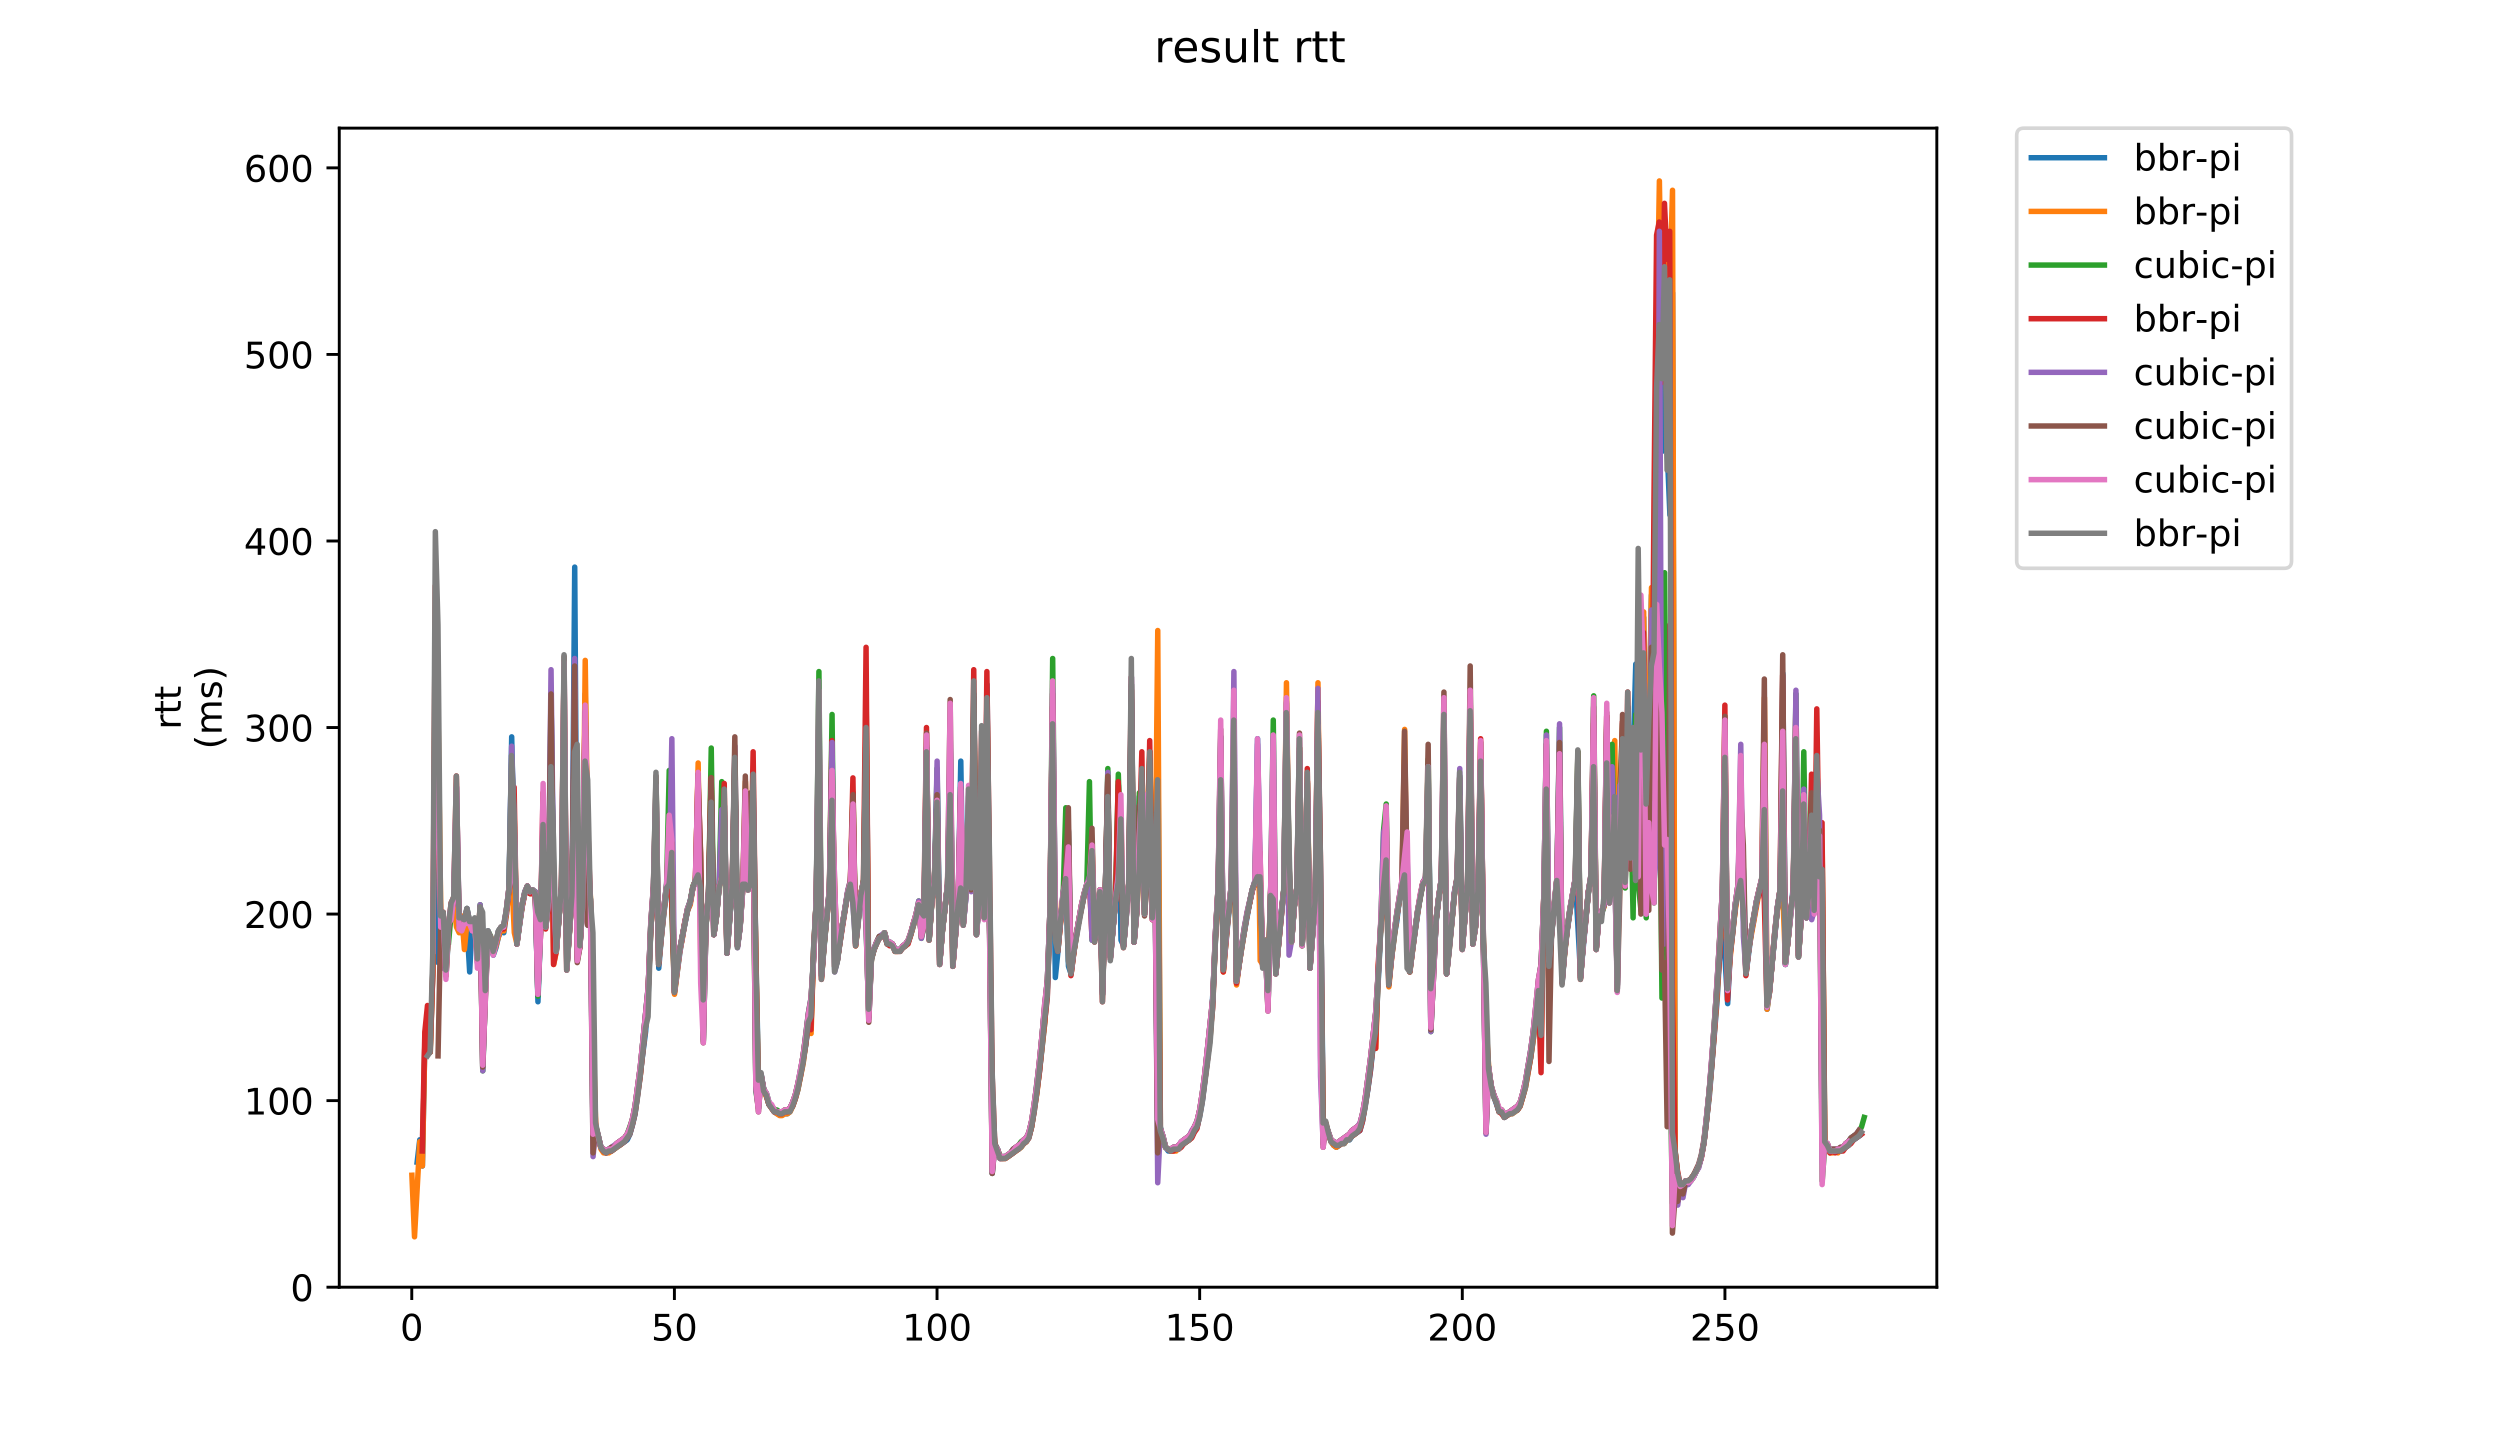 <?xml version="1.0" encoding="utf-8" standalone="no"?>
<!DOCTYPE svg PUBLIC "-//W3C//DTD SVG 1.1//EN"
  "http://www.w3.org/Graphics/SVG/1.1/DTD/svg11.dtd">
<!-- Created with matplotlib (https://matplotlib.org/) -->
<svg height="396pt" version="1.1" viewBox="0 0 684 396" width="684pt" xmlns="http://www.w3.org/2000/svg" xmlns:xlink="http://www.w3.org/1999/xlink">
 <defs>
  <style type="text/css">
*{stroke-linecap:butt;stroke-linejoin:round;}
  </style>
 </defs>
 <g id="figure_1">
  <g id="patch_1">
   <path d="M 0 396 
L 684 396 
L 684 0 
L 0 0 
z
" style="fill:#ffffff;"/>
  </g>
  <g id="axes_1">
   <g id="patch_2">
    <path d="M 92.824 352.174 
L 529.913 352.174 
L 529.913 35.062 
L 92.824 35.062 
z
" style="fill:#ffffff;"/>
   </g>
   <g id="matplotlib.axis_1">
    <g id="xtick_1">
     <g id="line2d_1">
      <defs>
       <path d="M 0 0 
L 0 3.5 
" id="mf221078f8c" style="stroke:#000000;stroke-width:0.8;"/>
      </defs>
      <g>
       <use style="stroke:#000000;stroke-width:0.8;" x="112.66" xlink:href="#mf221078f8c" y="352.174"/>
      </g>
     </g>
     <g id="text_1">
      <!-- 0 -->
      <defs>
       <path d="M 31.781 66.406 
Q 24.172 66.406 20.328 58.906 
Q 16.5 51.422 16.5 36.375 
Q 16.5 21.391 20.328 13.891 
Q 24.172 6.391 31.781 6.391 
Q 39.453 6.391 43.281 13.891 
Q 47.125 21.391 47.125 36.375 
Q 47.125 51.422 43.281 58.906 
Q 39.453 66.406 31.781 66.406 
z
M 31.781 74.219 
Q 44.047 74.219 50.516 64.516 
Q 56.984 54.828 56.984 36.375 
Q 56.984 17.969 50.516 8.266 
Q 44.047 -1.422 31.781 -1.422 
Q 19.531 -1.422 13.062 8.266 
Q 6.594 17.969 6.594 36.375 
Q 6.594 54.828 13.062 64.516 
Q 19.531 74.219 31.781 74.219 
z
" id="DejaVuSans-48"/>
      </defs>
      <g transform="translate(109.479 366.773)scale(0.1 -0.1)">
       <use xlink:href="#DejaVuSans-48"/>
      </g>
     </g>
    </g>
    <g id="xtick_2">
     <g id="line2d_2">
      <g>
       <use style="stroke:#000000;stroke-width:0.8;" x="184.516" xlink:href="#mf221078f8c" y="352.174"/>
      </g>
     </g>
     <g id="text_2">
      <!-- 50 -->
      <defs>
       <path d="M 10.797 72.906 
L 49.516 72.906 
L 49.516 64.594 
L 19.828 64.594 
L 19.828 46.734 
Q 21.969 47.469 24.109 47.828 
Q 26.266 48.188 28.422 48.188 
Q 40.625 48.188 47.75 41.5 
Q 54.891 34.812 54.891 23.391 
Q 54.891 11.625 47.562 5.094 
Q 40.234 -1.422 26.906 -1.422 
Q 22.312 -1.422 17.547 -0.641 
Q 12.797 0.141 7.719 1.703 
L 7.719 11.625 
Q 12.109 9.234 16.797 8.062 
Q 21.484 6.891 26.703 6.891 
Q 35.156 6.891 40.078 11.328 
Q 45.016 15.766 45.016 23.391 
Q 45.016 31 40.078 35.438 
Q 35.156 39.891 26.703 39.891 
Q 22.75 39.891 18.812 39.016 
Q 14.891 38.141 10.797 36.281 
z
" id="DejaVuSans-53"/>
      </defs>
      <g transform="translate(178.153 366.773)scale(0.1 -0.1)">
       <use xlink:href="#DejaVuSans-53"/>
       <use x="63.623" xlink:href="#DejaVuSans-48"/>
      </g>
     </g>
    </g>
    <g id="xtick_3">
     <g id="line2d_3">
      <g>
       <use style="stroke:#000000;stroke-width:0.8;" x="256.372" xlink:href="#mf221078f8c" y="352.174"/>
      </g>
     </g>
     <g id="text_3">
      <!-- 100 -->
      <defs>
       <path d="M 12.406 8.297 
L 28.516 8.297 
L 28.516 63.922 
L 10.984 60.406 
L 10.984 69.391 
L 28.422 72.906 
L 38.281 72.906 
L 38.281 8.297 
L 54.391 8.297 
L 54.391 0 
L 12.406 0 
z
" id="DejaVuSans-49"/>
      </defs>
      <g transform="translate(246.828 366.773)scale(0.1 -0.1)">
       <use xlink:href="#DejaVuSans-49"/>
       <use x="63.623" xlink:href="#DejaVuSans-48"/>
       <use x="127.246" xlink:href="#DejaVuSans-48"/>
      </g>
     </g>
    </g>
    <g id="xtick_4">
     <g id="line2d_4">
      <g>
       <use style="stroke:#000000;stroke-width:0.8;" x="328.228" xlink:href="#mf221078f8c" y="352.174"/>
      </g>
     </g>
     <g id="text_4">
      <!-- 150 -->
      <g transform="translate(318.684 366.773)scale(0.1 -0.1)">
       <use xlink:href="#DejaVuSans-49"/>
       <use x="63.623" xlink:href="#DejaVuSans-53"/>
       <use x="127.246" xlink:href="#DejaVuSans-48"/>
      </g>
     </g>
    </g>
    <g id="xtick_5">
     <g id="line2d_5">
      <g>
       <use style="stroke:#000000;stroke-width:0.8;" x="400.084" xlink:href="#mf221078f8c" y="352.174"/>
      </g>
     </g>
     <g id="text_5">
      <!-- 200 -->
      <defs>
       <path d="M 19.188 8.297 
L 53.609 8.297 
L 53.609 0 
L 7.328 0 
L 7.328 8.297 
Q 12.938 14.109 22.625 23.891 
Q 32.328 33.688 34.812 36.531 
Q 39.547 41.844 41.422 45.531 
Q 43.312 49.219 43.312 52.781 
Q 43.312 58.594 39.234 62.25 
Q 35.156 65.922 28.609 65.922 
Q 23.969 65.922 18.812 64.312 
Q 13.672 62.703 7.812 59.422 
L 7.812 69.391 
Q 13.766 71.781 18.938 73 
Q 24.125 74.219 28.422 74.219 
Q 39.75 74.219 46.484 68.547 
Q 53.219 62.891 53.219 53.422 
Q 53.219 48.922 51.531 44.891 
Q 49.859 40.875 45.406 35.406 
Q 44.188 33.984 37.641 27.219 
Q 31.109 20.453 19.188 8.297 
z
" id="DejaVuSans-50"/>
      </defs>
      <g transform="translate(390.54 366.773)scale(0.1 -0.1)">
       <use xlink:href="#DejaVuSans-50"/>
       <use x="63.623" xlink:href="#DejaVuSans-48"/>
       <use x="127.246" xlink:href="#DejaVuSans-48"/>
      </g>
     </g>
    </g>
    <g id="xtick_6">
     <g id="line2d_6">
      <g>
       <use style="stroke:#000000;stroke-width:0.8;" x="471.94" xlink:href="#mf221078f8c" y="352.174"/>
      </g>
     </g>
     <g id="text_6">
      <!-- 250 -->
      <g transform="translate(462.396 366.773)scale(0.1 -0.1)">
       <use xlink:href="#DejaVuSans-50"/>
       <use x="63.623" xlink:href="#DejaVuSans-53"/>
       <use x="127.246" xlink:href="#DejaVuSans-48"/>
      </g>
     </g>
    </g>
   </g>
   <g id="matplotlib.axis_2">
    <g id="ytick_1">
     <g id="line2d_7">
      <defs>
       <path d="M 0 0 
L -3.5 0 
" id="maf5b318eda" style="stroke:#000000;stroke-width:0.8;"/>
      </defs>
      <g>
       <use style="stroke:#000000;stroke-width:0.8;" x="92.824" xlink:href="#maf5b318eda" y="352.174"/>
      </g>
     </g>
     <g id="text_7">
      <!-- 0 -->
      <g transform="translate(79.461 355.973)scale(0.1 -0.1)">
       <use xlink:href="#DejaVuSans-48"/>
      </g>
     </g>
    </g>
    <g id="ytick_2">
     <g id="line2d_8">
      <g>
       <use style="stroke:#000000;stroke-width:0.8;" x="92.824" xlink:href="#maf5b318eda" y="301.134"/>
      </g>
     </g>
     <g id="text_8">
      <!-- 100 -->
      <g transform="translate(66.736 304.933)scale(0.1 -0.1)">
       <use xlink:href="#DejaVuSans-49"/>
       <use x="63.623" xlink:href="#DejaVuSans-48"/>
       <use x="127.246" xlink:href="#DejaVuSans-48"/>
      </g>
     </g>
    </g>
    <g id="ytick_3">
     <g id="line2d_9">
      <g>
       <use style="stroke:#000000;stroke-width:0.8;" x="92.824" xlink:href="#maf5b318eda" y="250.094"/>
      </g>
     </g>
     <g id="text_9">
      <!-- 200 -->
      <g transform="translate(66.736 253.893)scale(0.1 -0.1)">
       <use xlink:href="#DejaVuSans-50"/>
       <use x="63.623" xlink:href="#DejaVuSans-48"/>
       <use x="127.246" xlink:href="#DejaVuSans-48"/>
      </g>
     </g>
    </g>
    <g id="ytick_4">
     <g id="line2d_10">
      <g>
       <use style="stroke:#000000;stroke-width:0.8;" x="92.824" xlink:href="#maf5b318eda" y="199.054"/>
      </g>
     </g>
     <g id="text_10">
      <!-- 300 -->
      <defs>
       <path d="M 40.578 39.312 
Q 47.656 37.797 51.625 33 
Q 55.609 28.219 55.609 21.188 
Q 55.609 10.406 48.188 4.484 
Q 40.766 -1.422 27.094 -1.422 
Q 22.516 -1.422 17.656 -0.516 
Q 12.797 0.391 7.625 2.203 
L 7.625 11.719 
Q 11.719 9.328 16.594 8.109 
Q 21.484 6.891 26.812 6.891 
Q 36.078 6.891 40.938 10.547 
Q 45.797 14.203 45.797 21.188 
Q 45.797 27.641 41.281 31.266 
Q 36.766 34.906 28.719 34.906 
L 20.219 34.906 
L 20.219 43.016 
L 29.109 43.016 
Q 36.375 43.016 40.234 45.922 
Q 44.094 48.828 44.094 54.297 
Q 44.094 59.906 40.109 62.906 
Q 36.141 65.922 28.719 65.922 
Q 24.656 65.922 20.016 65.031 
Q 15.375 64.156 9.812 62.312 
L 9.812 71.094 
Q 15.438 72.656 20.344 73.438 
Q 25.25 74.219 29.594 74.219 
Q 40.828 74.219 47.359 69.109 
Q 53.906 64.016 53.906 55.328 
Q 53.906 49.266 50.438 45.094 
Q 46.969 40.922 40.578 39.312 
z
" id="DejaVuSans-51"/>
      </defs>
      <g transform="translate(66.736 202.853)scale(0.1 -0.1)">
       <use xlink:href="#DejaVuSans-51"/>
       <use x="63.623" xlink:href="#DejaVuSans-48"/>
       <use x="127.246" xlink:href="#DejaVuSans-48"/>
      </g>
     </g>
    </g>
    <g id="ytick_5">
     <g id="line2d_11">
      <g>
       <use style="stroke:#000000;stroke-width:0.8;" x="92.824" xlink:href="#maf5b318eda" y="148.014"/>
      </g>
     </g>
     <g id="text_11">
      <!-- 400 -->
      <defs>
       <path d="M 37.797 64.312 
L 12.891 25.391 
L 37.797 25.391 
z
M 35.203 72.906 
L 47.609 72.906 
L 47.609 25.391 
L 58.016 25.391 
L 58.016 17.188 
L 47.609 17.188 
L 47.609 0 
L 37.797 0 
L 37.797 17.188 
L 4.891 17.188 
L 4.891 26.703 
z
" id="DejaVuSans-52"/>
      </defs>
      <g transform="translate(66.736 151.813)scale(0.1 -0.1)">
       <use xlink:href="#DejaVuSans-52"/>
       <use x="63.623" xlink:href="#DejaVuSans-48"/>
       <use x="127.246" xlink:href="#DejaVuSans-48"/>
      </g>
     </g>
    </g>
    <g id="ytick_6">
     <g id="line2d_12">
      <g>
       <use style="stroke:#000000;stroke-width:0.8;" x="92.824" xlink:href="#maf5b318eda" y="96.974"/>
      </g>
     </g>
     <g id="text_12">
      <!-- 500 -->
      <g transform="translate(66.736 100.773)scale(0.1 -0.1)">
       <use xlink:href="#DejaVuSans-53"/>
       <use x="63.623" xlink:href="#DejaVuSans-48"/>
       <use x="127.246" xlink:href="#DejaVuSans-48"/>
      </g>
     </g>
    </g>
    <g id="ytick_7">
     <g id="line2d_13">
      <g>
       <use style="stroke:#000000;stroke-width:0.8;" x="92.824" xlink:href="#maf5b318eda" y="45.934"/>
      </g>
     </g>
     <g id="text_13">
      <!-- 600 -->
      <defs>
       <path d="M 33.016 40.375 
Q 26.375 40.375 22.484 35.828 
Q 18.609 31.297 18.609 23.391 
Q 18.609 15.531 22.484 10.953 
Q 26.375 6.391 33.016 6.391 
Q 39.656 6.391 43.531 10.953 
Q 47.406 15.531 47.406 23.391 
Q 47.406 31.297 43.531 35.828 
Q 39.656 40.375 33.016 40.375 
z
M 52.594 71.297 
L 52.594 62.312 
Q 48.875 64.062 45.094 64.984 
Q 41.312 65.922 37.594 65.922 
Q 27.828 65.922 22.672 59.328 
Q 17.531 52.734 16.797 39.406 
Q 19.672 43.656 24.016 45.922 
Q 28.375 48.188 33.594 48.188 
Q 44.578 48.188 50.953 41.516 
Q 57.328 34.859 57.328 23.391 
Q 57.328 12.156 50.688 5.359 
Q 44.047 -1.422 33.016 -1.422 
Q 20.359 -1.422 13.672 8.266 
Q 6.984 17.969 6.984 36.375 
Q 6.984 53.656 15.188 63.938 
Q 23.391 74.219 37.203 74.219 
Q 40.922 74.219 44.703 73.484 
Q 48.484 72.75 52.594 71.297 
z
" id="DejaVuSans-54"/>
      </defs>
      <g transform="translate(66.736 49.733)scale(0.1 -0.1)">
       <use xlink:href="#DejaVuSans-54"/>
       <use x="63.623" xlink:href="#DejaVuSans-48"/>
       <use x="127.246" xlink:href="#DejaVuSans-48"/>
      </g>
     </g>
    </g>
    <g id="text_14">
     <!-- rtt -->
     <defs>
      <path d="M 41.109 46.297 
Q 39.594 47.172 37.812 47.578 
Q 36.031 48 33.891 48 
Q 26.266 48 22.188 43.047 
Q 18.109 38.094 18.109 28.812 
L 18.109 0 
L 9.078 0 
L 9.078 54.688 
L 18.109 54.688 
L 18.109 46.188 
Q 20.953 51.172 25.484 53.578 
Q 30.031 56 36.531 56 
Q 37.453 56 38.578 55.875 
Q 39.703 55.766 41.062 55.516 
z
" id="DejaVuSans-114"/>
      <path d="M 18.312 70.219 
L 18.312 54.688 
L 36.812 54.688 
L 36.812 47.703 
L 18.312 47.703 
L 18.312 18.016 
Q 18.312 11.328 20.141 9.422 
Q 21.969 7.516 27.594 7.516 
L 36.812 7.516 
L 36.812 0 
L 27.594 0 
Q 17.188 0 13.234 3.875 
Q 9.281 7.766 9.281 18.016 
L 9.281 47.703 
L 2.688 47.703 
L 2.688 54.688 
L 9.281 54.688 
L 9.281 70.219 
z
" id="DejaVuSans-116"/>
     </defs>
     <g transform="translate(49.459 199.594)rotate(-90)scale(0.1 -0.1)">
      <use xlink:href="#DejaVuSans-114"/>
      <use x="41.113" xlink:href="#DejaVuSans-116"/>
      <use x="80.322" xlink:href="#DejaVuSans-116"/>
     </g>
     <!-- (ms) -->
     <defs>
      <path d="M 31 75.875 
Q 24.469 64.656 21.281 53.656 
Q 18.109 42.672 18.109 31.391 
Q 18.109 20.125 21.312 9.062 
Q 24.516 -2 31 -13.188 
L 23.188 -13.188 
Q 15.875 -1.703 12.234 9.375 
Q 8.594 20.453 8.594 31.391 
Q 8.594 42.281 12.203 53.312 
Q 15.828 64.359 23.188 75.875 
z
" id="DejaVuSans-40"/>
      <path d="M 52 44.188 
Q 55.375 50.25 60.062 53.125 
Q 64.75 56 71.094 56 
Q 79.641 56 84.281 50.016 
Q 88.922 44.047 88.922 33.016 
L 88.922 0 
L 79.891 0 
L 79.891 32.719 
Q 79.891 40.578 77.094 44.375 
Q 74.312 48.188 68.609 48.188 
Q 61.625 48.188 57.562 43.547 
Q 53.516 38.922 53.516 30.906 
L 53.516 0 
L 44.484 0 
L 44.484 32.719 
Q 44.484 40.625 41.703 44.406 
Q 38.922 48.188 33.109 48.188 
Q 26.219 48.188 22.156 43.531 
Q 18.109 38.875 18.109 30.906 
L 18.109 0 
L 9.078 0 
L 9.078 54.688 
L 18.109 54.688 
L 18.109 46.188 
Q 21.188 51.219 25.484 53.609 
Q 29.781 56 35.688 56 
Q 41.656 56 45.828 52.969 
Q 50 49.953 52 44.188 
z
" id="DejaVuSans-109"/>
      <path d="M 44.281 53.078 
L 44.281 44.578 
Q 40.484 46.531 36.375 47.5 
Q 32.281 48.484 27.875 48.484 
Q 21.188 48.484 17.844 46.438 
Q 14.5 44.391 14.5 40.281 
Q 14.5 37.156 16.891 35.375 
Q 19.281 33.594 26.516 31.984 
L 29.594 31.297 
Q 39.156 29.25 43.188 25.516 
Q 47.219 21.781 47.219 15.094 
Q 47.219 7.469 41.188 3.016 
Q 35.156 -1.422 24.609 -1.422 
Q 20.219 -1.422 15.453 -0.562 
Q 10.688 0.297 5.422 2 
L 5.422 11.281 
Q 10.406 8.688 15.234 7.391 
Q 20.062 6.109 24.812 6.109 
Q 31.156 6.109 34.562 8.281 
Q 37.984 10.453 37.984 14.406 
Q 37.984 18.062 35.516 20.016 
Q 33.062 21.969 24.703 23.781 
L 21.578 24.516 
Q 13.234 26.266 9.516 29.906 
Q 5.812 33.547 5.812 39.891 
Q 5.812 47.609 11.281 51.797 
Q 16.75 56 26.812 56 
Q 31.781 56 36.172 55.266 
Q 40.578 54.547 44.281 53.078 
z
" id="DejaVuSans-115"/>
      <path d="M 8.016 75.875 
L 15.828 75.875 
Q 23.141 64.359 26.781 53.312 
Q 30.422 42.281 30.422 31.391 
Q 30.422 20.453 26.781 9.375 
Q 23.141 -1.703 15.828 -13.188 
L 8.016 -13.188 
Q 14.5 -2 17.703 9.062 
Q 20.906 20.125 20.906 31.391 
Q 20.906 42.672 17.703 53.656 
Q 14.5 64.656 8.016 75.875 
z
" id="DejaVuSans-41"/>
     </defs>
     <g transform="translate(60.657 204.995)rotate(-90)scale(0.1 -0.1)">
      <use xlink:href="#DejaVuSans-40"/>
      <use x="39.014" xlink:href="#DejaVuSans-109"/>
      <use x="136.426" xlink:href="#DejaVuSans-115"/>
      <use x="188.525" xlink:href="#DejaVuSans-41"/>
     </g>
    </g>
   </g>
   <g id="line2d_14">
    <path clip-path="url(#p8bf199c35d)" d="M 114.129 317.977 
L 114.847 311.853 
L 115.566 318.998 
L 116.284 282.76 
L 117.003 280.718 
L 117.722 287.864 
L 118.44 264.896 
L 119.159 191.908 
L 119.877 263.365 
L 120.596 250.605 
L 121.314 252.646 
L 122.033 266.937 
L 122.751 255.198 
L 123.47 248.563 
L 124.189 248.563 
L 124.907 230.699 
L 125.626 253.667 
L 126.344 255.198 
L 127.063 255.709 
L 127.781 253.667 
L 128.5 265.917 
L 129.218 252.136 
L 129.937 251.625 
L 130.656 262.344 
L 131.374 249.073 
L 132.093 286.843 
L 132.811 268.469 
L 133.53 256.729 
L 134.248 258.771 
L 134.967 261.323 
L 135.686 259.281 
L 136.404 256.219 
L 137.123 254.688 
L 137.841 255.198 
L 138.56 250.094 
L 139.278 243.459 
L 139.997 201.606 
L 140.715 233.761 
L 141.434 258.261 
L 142.871 248.053 
L 143.59 244.48 
L 144.308 242.949 
L 145.027 244.48 
L 145.745 243.969 
L 146.464 244.48 
L 147.182 274.083 
L 147.901 254.177 
L 148.62 223.043 
L 149.338 253.667 
L 150.057 247.032 
L 150.775 191.908 
L 151.494 244.99 
L 152.212 260.302 
L 153.65 242.438 
L 154.368 203.648 
L 155.087 264.896 
L 156.524 244.48 
L 157.242 155.16 
L 157.961 262.344 
L 158.679 258.261 
L 159.398 248.053 
L 160.117 189.867 
L 160.835 234.272 
L 161.554 246.011 
L 162.272 300.113 
L 162.991 308.28 
L 163.709 311.342 
L 164.428 313.894 
L 165.146 314.915 
L 165.865 315.425 
L 166.584 314.915 
L 167.302 314.915 
L 171.614 311.853 
L 172.332 310.321 
L 173.051 307.769 
L 173.769 304.707 
L 176.643 282.249 
L 177.362 271.531 
L 178.081 253.667 
L 178.799 244.48 
L 179.518 219.47 
L 180.236 264.896 
L 180.955 256.219 
L 181.673 249.584 
L 182.392 244.48 
L 183.11 243.459 
L 183.829 243.459 
L 184.548 271.531 
L 185.985 260.813 
L 186.703 256.219 
L 188.14 249.073 
L 188.859 246.521 
L 189.578 242.949 
L 190.296 240.907 
L 191.015 239.376 
L 191.733 240.397 
L 192.452 274.083 
L 193.17 253.157 
L 193.889 243.969 
L 194.607 217.939 
L 195.326 255.709 
L 196.045 250.605 
L 196.763 242.438 
L 198.2 220.491 
L 198.919 260.813 
L 200.356 242.438 
L 201.074 212.325 
L 201.793 258.771 
L 202.512 253.157 
L 203.23 242.949 
L 203.949 219.47 
L 204.667 243.459 
L 205.386 240.907 
L 206.104 218.449 
L 206.823 261.833 
L 207.542 296.03 
L 208.26 293.989 
L 208.979 298.072 
L 209.697 299.603 
L 210.416 302.155 
L 211.853 304.197 
L 212.571 304.707 
L 215.446 304.707 
L 216.883 302.665 
L 217.601 300.624 
L 218.32 298.072 
L 220.476 285.822 
L 221.194 279.697 
L 221.913 280.208 
L 222.631 258.771 
L 223.35 246.521 
L 224.068 224.574 
L 224.787 266.937 
L 226.224 250.605 
L 226.943 243.969 
L 227.661 204.158 
L 228.38 265.406 
L 229.098 262.854 
L 230.535 252.646 
L 231.973 243.969 
L 232.691 241.417 
L 233.41 223.553 
L 234.128 258.261 
L 235.565 244.48 
L 236.284 241.417 
L 237.002 194.971 
L 237.721 273.062 
L 238.44 262.344 
L 239.158 259.792 
L 239.877 257.75 
L 240.595 256.729 
L 242.032 255.709 
L 242.751 258.261 
L 244.188 258.261 
L 244.907 259.792 
L 246.344 259.792 
L 247.781 258.771 
L 248.499 257.75 
L 249.218 255.709 
L 250.655 250.605 
L 251.374 247.542 
L 252.092 249.073 
L 252.811 249.073 
L 253.529 209.262 
L 254.248 256.729 
L 254.966 246.521 
L 255.685 241.928 
L 256.404 213.345 
L 257.122 263.365 
L 257.841 254.688 
L 259.278 241.928 
L 259.996 202.627 
L 260.715 263.875 
L 262.152 247.032 
L 262.871 208.241 
L 263.589 252.646 
L 264.308 244.99 
L 265.026 219.981 
L 265.745 242.949 
L 266.463 190.888 
L 267.182 255.198 
L 267.901 245.501 
L 268.619 215.387 
L 269.338 250.094 
L 270.056 187.315 
L 270.775 254.688 
L 271.493 303.176 
L 272.212 313.384 
L 272.93 314.405 
L 273.649 316.957 
L 274.368 316.957 
L 275.086 316.446 
L 275.805 316.446 
L 277.242 315.425 
L 277.96 314.405 
L 278.679 314.405 
L 279.398 313.384 
L 280.116 312.873 
L 281.553 310.832 
L 282.272 308.28 
L 284.427 292.968 
L 285.865 279.697 
L 286.583 270 
L 287.302 250.094 
L 288.02 215.897 
L 288.739 267.448 
L 289.457 260.302 
L 290.176 251.625 
L 290.895 245.501 
L 291.613 240.907 
L 292.332 264.385 
L 293.05 266.427 
L 293.769 260.813 
L 295.206 251.625 
L 296.643 244.99 
L 297.362 242.438 
L 298.08 241.417 
L 298.799 236.313 
L 299.517 257.24 
L 300.236 250.094 
L 300.954 244.48 
L 301.673 271.021 
L 303.11 216.918 
L 303.829 261.833 
L 305.266 245.501 
L 305.984 214.877 
L 306.703 257.24 
L 307.421 258.771 
L 308.859 241.417 
L 309.577 194.46 
L 310.296 257.75 
L 311.014 249.584 
L 311.733 217.939 
L 312.451 218.449 
L 313.17 249.584 
L 313.888 230.189 
L 314.607 205.689 
L 315.326 250.605 
L 316.044 241.417 
L 316.763 197.523 
L 317.481 308.28 
L 318.2 311.342 
L 318.918 313.894 
L 319.637 314.915 
L 320.355 314.915 
L 321.074 314.405 
L 321.793 314.405 
L 325.385 311.853 
L 326.104 310.832 
L 326.823 309.301 
L 327.541 308.28 
L 328.26 305.217 
L 328.978 301.134 
L 330.415 289.395 
L 331.134 283.27 
L 331.852 271.531 
L 332.571 256.729 
L 333.29 245.501 
L 334.008 207.22 
L 334.727 265.406 
L 336.164 250.094 
L 336.882 242.949 
L 337.601 206.2 
L 338.319 268.979 
L 339.757 258.771 
L 341.912 247.032 
L 342.631 243.459 
L 343.349 241.417 
L 344.068 202.116 
L 344.787 240.907 
L 345.505 264.385 
L 346.224 257.24 
L 346.942 266.937 
L 347.661 243.969 
L 348.379 248.053 
L 349.098 266.427 
L 350.535 249.584 
L 351.254 243.459 
L 351.972 192.419 
L 352.691 236.824 
L 353.409 257.24 
L 354.128 248.053 
L 354.846 242.949 
L 355.565 205.689 
L 356.283 258.261 
L 357.002 247.032 
L 357.721 224.574 
L 358.439 264.385 
L 359.876 246.011 
L 360.595 194.971 
L 361.313 240.907 
L 362.032 306.238 
L 362.751 307.769 
L 363.469 310.321 
L 364.188 312.363 
L 364.906 313.384 
L 365.625 313.894 
L 367.062 312.873 
L 367.78 312.873 
L 368.499 311.853 
L 369.218 311.853 
L 369.936 310.832 
L 372.092 309.301 
L 372.81 306.749 
L 374.247 298.072 
L 374.966 292.968 
L 375.685 286.333 
L 376.403 282.76 
L 377.84 252.646 
L 378.559 245.501 
L 379.277 235.293 
L 379.996 268.979 
L 380.715 261.833 
L 381.433 256.219 
L 382.152 252.136 
L 382.87 246.011 
L 383.589 241.928 
L 384.307 240.907 
L 385.026 235.803 
L 385.744 265.917 
L 386.463 259.792 
L 388.619 244.99 
L 389.337 241.417 
L 390.056 241.417 
L 390.774 213.345 
L 391.493 270.51 
L 392.211 265.406 
L 392.93 252.136 
L 393.649 245.501 
L 394.367 240.397 
L 395.086 215.897 
L 395.804 266.427 
L 397.96 243.969 
L 398.679 240.397 
L 399.397 217.939 
L 400.116 259.281 
L 401.553 241.928 
L 402.271 214.877 
L 402.99 258.261 
L 403.708 253.157 
L 404.427 243.969 
L 405.146 207.731 
L 405.864 257.24 
L 406.583 288.885 
L 407.301 292.457 
L 408.02 297.561 
L 408.738 300.113 
L 410.175 304.197 
L 410.894 304.197 
L 411.613 305.728 
L 414.487 303.686 
L 415.205 303.686 
L 415.924 302.155 
L 416.643 300.113 
L 417.361 297.561 
L 418.798 289.395 
L 419.517 284.291 
L 420.954 272.041 
L 421.672 264.385 
L 422.391 248.053 
L 423.11 209.262 
L 423.828 263.365 
L 425.265 247.542 
L 425.984 241.928 
L 426.702 219.981 
L 427.421 268.469 
L 428.139 260.302 
L 428.858 254.177 
L 430.295 244.48 
L 431.014 240.397 
L 432.451 266.937 
L 433.888 251.625 
L 434.607 243.969 
L 435.325 239.886 
L 436.044 200.585 
L 436.762 259.281 
L 437.481 250.094 
L 438.199 250.094 
L 438.918 247.542 
L 439.636 195.992 
L 440.355 246.521 
L 441.074 221.512 
L 441.792 231.209 
L 442.511 269.489 
L 443.229 219.47 
L 443.948 205.689 
L 444.666 240.907 
L 445.385 193.44 
L 446.103 223.553 
L 446.822 206.71 
L 447.541 181.7 
L 448.259 189.867 
L 448.978 209.773 
L 449.696 168.94 
L 450.415 227.126 
L 451.133 201.606 
L 451.852 162.816 
L 452.571 198.544 
L 453.289 110.755 
L 454.008 95.443 
L 454.726 123.515 
L 455.445 80.131 
L 456.163 123.515 
L 456.882 140.868 
L 457.6 80.131 
L 458.319 314.915 
L 459.038 322.061 
L 459.756 324.613 
L 460.475 324.102 
L 461.193 323.081 
L 461.912 323.081 
L 463.349 322.061 
L 464.786 318.998 
L 465.505 316.446 
L 466.223 312.363 
L 467.66 300.113 
L 469.816 273.573 
L 471.253 247.542 
L 471.972 262.344 
L 472.69 274.593 
L 473.409 260.302 
L 474.127 254.177 
L 474.846 247.032 
L 475.564 242.949 
L 476.283 220.491 
L 477.002 238.355 
L 477.72 266.427 
L 479.157 255.198 
L 479.876 251.625 
L 480.594 246.521 
L 481.313 243.969 
L 482.031 240.907 
L 482.75 219.981 
L 483.469 276.125 
L 484.187 270.51 
L 486.343 248.053 
L 487.061 243.969 
L 487.78 184.252 
L 488.499 263.875 
L 489.936 249.584 
L 490.654 242.438 
L 491.373 204.158 
L 492.091 261.323 
L 492.81 250.605 
L 493.528 215.897 
L 494.247 250.605 
L 494.966 243.969 
L 495.684 222.022 
L 496.403 248.563 
L 497.121 242.438 
L 497.84 234.782 
L 498.558 234.782 
L 499.277 312.363 
L 499.996 313.384 
L 500.714 314.915 
L 503.588 314.915 
L 505.744 313.384 
L 506.463 312.363 
L 508.618 310.832 
L 508.618 310.832 
" style="fill:none;stroke:#1f77b4;stroke-linecap:square;stroke-width:1.5;"/>
   </g>
   <g id="line2d_15">
    <path clip-path="url(#p8bf199c35d)" d="M 112.692 321.55 
L 113.41 338.393 
L 114.847 312.363 
L 115.566 318.998 
L 116.284 282.76 
L 117.003 279.697 
L 117.722 287.864 
L 118.44 265.406 
L 119.159 169.961 
L 119.877 197.012 
L 120.596 250.094 
L 121.314 254.177 
L 122.033 266.937 
L 122.751 254.177 
L 123.47 250.094 
L 124.189 247.542 
L 124.907 253.667 
L 125.626 255.198 
L 126.344 250.605 
L 127.063 259.792 
L 127.781 252.136 
L 128.5 252.646 
L 129.218 253.667 
L 129.937 254.177 
L 130.656 262.854 
L 131.374 249.073 
L 132.093 288.885 
L 132.811 267.958 
L 133.53 255.709 
L 134.248 257.24 
L 134.967 260.813 
L 135.686 258.771 
L 136.404 256.219 
L 137.123 254.177 
L 137.841 254.688 
L 138.56 250.094 
L 139.278 243.459 
L 139.997 239.886 
L 140.715 255.198 
L 141.434 258.261 
L 142.153 252.646 
L 142.871 248.053 
L 143.59 244.48 
L 144.308 242.949 
L 145.027 244.48 
L 145.745 244.48 
L 146.464 244.99 
L 147.182 264.896 
L 147.901 250.094 
L 148.62 249.584 
L 149.338 253.157 
L 150.057 246.521 
L 150.775 212.325 
L 151.494 263.875 
L 152.212 260.302 
L 153.65 242.438 
L 154.368 194.46 
L 155.087 264.896 
L 156.524 244.99 
L 157.242 188.846 
L 157.961 262.344 
L 158.679 258.261 
L 159.398 247.542 
L 160.117 180.68 
L 160.835 233.761 
L 161.554 245.501 
L 162.272 282.249 
L 162.991 308.28 
L 164.428 314.405 
L 165.146 315.425 
L 166.584 315.425 
L 170.176 312.873 
L 171.614 310.832 
L 172.332 308.79 
L 173.051 307.259 
L 173.769 303.686 
L 175.206 293.989 
L 175.925 286.333 
L 176.643 280.208 
L 177.362 270.51 
L 178.081 253.667 
L 178.799 244.48 
L 179.518 221.512 
L 180.236 263.365 
L 181.673 249.073 
L 182.392 243.459 
L 183.11 241.928 
L 183.829 230.189 
L 184.548 272.041 
L 185.985 260.302 
L 186.703 256.729 
L 187.422 252.136 
L 188.14 249.073 
L 188.859 247.542 
L 189.578 242.949 
L 190.296 240.907 
L 191.015 208.752 
L 191.733 262.854 
L 192.452 275.614 
L 193.17 253.157 
L 193.889 243.969 
L 194.607 215.387 
L 195.326 255.709 
L 196.045 250.605 
L 196.763 242.438 
L 197.482 240.397 
L 198.2 227.126 
L 198.919 260.813 
L 200.356 241.928 
L 201.074 212.835 
L 201.793 258.771 
L 202.512 253.157 
L 203.23 242.949 
L 203.949 213.856 
L 204.667 243.459 
L 205.386 225.085 
L 206.104 224.574 
L 207.542 299.603 
L 208.26 294.499 
L 208.979 298.582 
L 209.697 300.113 
L 210.416 302.155 
L 211.853 304.197 
L 213.29 305.217 
L 214.009 305.217 
L 214.727 304.707 
L 215.446 304.707 
L 216.164 304.197 
L 216.883 302.665 
L 217.601 300.624 
L 218.32 298.072 
L 219.757 290.926 
L 220.476 285.312 
L 221.194 278.166 
L 221.913 282.76 
L 222.631 259.281 
L 223.35 246.011 
L 224.068 208.752 
L 224.787 267.448 
L 225.506 258.261 
L 226.943 243.969 
L 227.661 217.429 
L 228.38 244.48 
L 229.098 262.854 
L 230.535 252.646 
L 231.973 243.969 
L 232.691 241.928 
L 233.41 223.043 
L 234.128 258.771 
L 235.565 243.969 
L 236.284 241.417 
L 237.002 193.95 
L 237.721 276.125 
L 238.44 262.344 
L 239.158 259.792 
L 239.877 257.75 
L 240.595 256.729 
L 241.314 256.219 
L 242.032 255.198 
L 242.751 258.261 
L 244.188 258.261 
L 244.907 260.302 
L 245.625 260.302 
L 247.781 258.771 
L 248.499 257.75 
L 249.218 255.709 
L 250.655 250.605 
L 251.374 247.542 
L 252.092 252.136 
L 252.811 253.667 
L 253.529 205.179 
L 254.248 256.729 
L 254.966 246.521 
L 255.685 242.438 
L 256.404 226.105 
L 257.122 263.365 
L 257.841 254.688 
L 259.278 241.928 
L 259.996 217.939 
L 260.715 264.385 
L 262.152 247.032 
L 262.871 218.449 
L 263.589 252.646 
L 264.308 243.459 
L 265.026 241.928 
L 265.745 242.949 
L 266.463 192.419 
L 267.182 255.198 
L 267.901 244.99 
L 268.619 214.366 
L 269.338 250.605 
L 270.056 191.398 
L 270.775 254.688 
L 271.493 305.217 
L 272.212 313.384 
L 272.93 314.915 
L 273.649 316.957 
L 275.086 316.957 
L 279.398 313.894 
L 280.116 312.873 
L 280.835 312.363 
L 281.553 310.832 
L 282.272 308.28 
L 282.99 303.176 
L 283.709 299.093 
L 285.865 279.697 
L 286.583 268.469 
L 287.302 250.094 
L 288.02 240.907 
L 288.739 246.521 
L 289.457 259.792 
L 290.895 244.99 
L 291.613 241.928 
L 292.332 236.824 
L 293.05 266.427 
L 293.769 260.813 
L 295.206 251.625 
L 296.643 244.48 
L 297.362 242.438 
L 298.08 241.417 
L 298.799 231.72 
L 299.517 256.729 
L 300.954 244.48 
L 301.673 271.021 
L 302.391 245.501 
L 303.11 214.877 
L 303.829 261.833 
L 305.266 245.501 
L 305.984 219.47 
L 306.703 224.064 
L 307.421 258.771 
L 308.859 241.417 
L 309.577 188.846 
L 310.296 257.75 
L 311.014 249.584 
L 311.733 236.824 
L 312.451 210.793 
L 313.17 249.073 
L 313.888 224.574 
L 314.607 205.689 
L 315.326 251.115 
L 316.044 241.417 
L 316.763 172.513 
L 317.481 308.79 
L 318.918 313.894 
L 320.355 314.915 
L 321.793 314.915 
L 322.511 313.894 
L 325.385 311.853 
L 326.104 310.832 
L 327.541 307.769 
L 328.26 304.707 
L 329.697 295.009 
L 331.134 283.27 
L 331.852 273.062 
L 332.571 256.219 
L 333.29 245.501 
L 334.008 215.897 
L 334.727 265.917 
L 336.164 249.073 
L 336.882 242.949 
L 337.601 219.47 
L 338.319 269.489 
L 339.038 263.875 
L 341.194 250.094 
L 341.912 247.032 
L 342.631 243.459 
L 343.349 241.928 
L 344.068 211.304 
L 344.787 262.854 
L 345.505 263.875 
L 346.224 257.24 
L 346.942 266.427 
L 347.661 243.459 
L 348.379 212.835 
L 349.098 265.917 
L 351.254 243.459 
L 351.972 186.804 
L 352.691 238.865 
L 353.409 257.24 
L 354.128 248.053 
L 354.846 242.949 
L 355.565 204.668 
L 356.283 258.261 
L 357.002 247.032 
L 357.721 213.856 
L 358.439 264.385 
L 359.876 246.011 
L 360.595 186.804 
L 361.313 255.198 
L 362.032 306.238 
L 362.751 307.259 
L 363.469 310.321 
L 364.188 312.363 
L 364.906 313.384 
L 365.625 313.894 
L 367.062 312.873 
L 367.78 312.873 
L 369.218 310.832 
L 369.936 310.832 
L 370.655 310.321 
L 371.373 309.301 
L 372.092 308.79 
L 372.81 306.238 
L 373.529 302.155 
L 374.966 291.437 
L 375.685 285.312 
L 376.403 286.843 
L 377.122 264.385 
L 377.84 253.157 
L 378.559 246.011 
L 379.277 235.803 
L 379.996 270 
L 380.715 262.344 
L 382.152 250.605 
L 383.589 241.928 
L 384.307 199.564 
L 385.026 253.157 
L 385.744 265.917 
L 387.182 254.177 
L 388.619 244.99 
L 389.337 241.928 
L 390.056 241.417 
L 390.774 228.147 
L 391.493 271.021 
L 392.211 264.896 
L 392.93 251.625 
L 393.649 245.501 
L 394.367 240.397 
L 395.086 206.71 
L 395.804 266.427 
L 396.523 259.792 
L 397.96 244.48 
L 398.679 240.397 
L 399.397 220.491 
L 400.116 259.281 
L 401.553 241.928 
L 402.271 192.929 
L 402.99 258.261 
L 403.708 253.667 
L 404.427 243.969 
L 405.146 206.2 
L 405.864 257.24 
L 406.583 280.208 
L 407.301 291.947 
L 408.02 297.561 
L 408.738 300.113 
L 409.457 301.645 
L 410.175 304.197 
L 410.894 304.197 
L 411.613 305.217 
L 412.331 305.217 
L 413.05 304.707 
L 413.768 304.707 
L 415.205 303.686 
L 415.924 302.665 
L 417.361 297.561 
L 418.798 289.395 
L 419.517 284.291 
L 420.235 278.166 
L 420.954 271.021 
L 421.672 285.822 
L 422.391 244.48 
L 423.11 234.782 
L 423.828 262.854 
L 425.265 247.032 
L 425.984 241.417 
L 426.702 211.814 
L 427.421 267.448 
L 428.858 253.667 
L 430.295 244.48 
L 431.014 240.907 
L 431.732 213.856 
L 432.451 267.448 
L 433.169 258.261 
L 434.607 243.969 
L 435.325 239.886 
L 436.044 195.992 
L 436.762 259.281 
L 437.481 249.584 
L 438.199 249.584 
L 438.918 248.053 
L 439.636 195.992 
L 440.355 246.011 
L 441.074 212.325 
L 441.792 202.627 
L 442.511 261.323 
L 443.229 216.408 
L 443.948 203.137 
L 444.666 240.907 
L 445.385 194.971 
L 446.103 228.657 
L 446.822 204.668 
L 447.541 202.627 
L 448.259 202.627 
L 448.978 206.2 
L 449.696 167.409 
L 450.415 225.595 
L 451.133 200.075 
L 451.852 160.774 
L 452.571 193.44 
L 453.289 93.912 
L 454.008 49.507 
L 454.726 96.464 
L 455.445 64.308 
L 456.163 119.942 
L 456.882 77.579 
L 457.6 52.059 
L 458.319 314.915 
L 459.038 321.55 
L 459.756 324.613 
L 460.475 324.102 
L 461.193 323.081 
L 461.912 323.081 
L 462.63 322.571 
L 464.067 320.529 
L 464.786 318.998 
L 465.505 316.446 
L 466.223 312.363 
L 467.66 299.603 
L 469.097 281.739 
L 469.816 272.041 
L 470.535 259.281 
L 471.253 250.605 
L 471.972 239.376 
L 472.69 269.489 
L 474.127 254.177 
L 475.564 242.949 
L 476.283 241.928 
L 477.002 247.542 
L 477.72 266.427 
L 478.439 259.792 
L 481.313 243.969 
L 482.031 240.907 
L 482.75 190.888 
L 483.469 276.125 
L 484.187 271.021 
L 485.624 254.688 
L 486.343 248.563 
L 487.061 243.459 
L 487.78 244.99 
L 488.499 263.365 
L 489.217 257.24 
L 489.936 249.584 
L 490.654 243.969 
L 491.373 210.793 
L 492.091 261.323 
L 492.81 251.115 
L 493.528 217.939 
L 494.247 250.605 
L 494.966 244.48 
L 495.684 217.429 
L 496.403 249.073 
L 497.121 209.262 
L 497.84 240.907 
L 498.558 232.23 
L 499.277 312.363 
L 499.996 313.384 
L 500.714 315.425 
L 501.433 315.425 
L 502.151 314.915 
L 502.87 315.425 
L 503.588 314.405 
L 504.307 314.405 
L 505.025 313.384 
L 506.463 312.363 
L 506.463 312.363 
" style="fill:none;stroke:#ff7f0e;stroke-linecap:square;stroke-width:1.5;"/>
   </g>
   <g id="line2d_16">
    <path clip-path="url(#p8bf199c35d)" d="M 122.741 257.75 
L 123.46 249.584 
L 124.178 244.99 
L 124.897 223.043 
L 125.616 251.625 
L 126.334 251.115 
L 127.053 252.136 
L 127.771 248.563 
L 128.49 252.136 
L 129.208 252.646 
L 129.927 251.625 
L 130.646 262.344 
L 131.364 247.542 
L 132.083 292.968 
L 132.801 272.041 
L 133.52 254.688 
L 134.238 256.219 
L 134.957 260.302 
L 135.675 257.75 
L 136.394 254.688 
L 137.113 253.667 
L 137.831 253.667 
L 138.55 249.073 
L 139.268 242.949 
L 139.987 208.752 
L 140.705 224.574 
L 141.424 258.261 
L 142.861 247.542 
L 143.58 243.969 
L 144.298 242.438 
L 145.017 243.969 
L 145.735 243.459 
L 146.454 243.969 
L 147.172 272.552 
L 147.891 254.688 
L 148.61 222.533 
L 149.328 253.157 
L 150.047 246.521 
L 150.765 202.627 
L 151.484 239.886 
L 152.202 259.792 
L 153.639 242.438 
L 154.358 197.523 
L 155.077 265.406 
L 156.514 244.99 
L 157.232 191.398 
L 157.951 262.854 
L 158.669 258.771 
L 159.388 248.053 
L 160.107 195.992 
L 160.825 252.646 
L 161.544 246.011 
L 162.262 311.342 
L 162.981 308.28 
L 163.699 310.832 
L 164.418 313.894 
L 165.855 314.915 
L 166.574 314.405 
L 167.292 314.405 
L 168.011 313.894 
L 168.729 312.873 
L 170.885 311.342 
L 171.603 310.321 
L 173.041 306.238 
L 173.759 302.665 
L 175.196 291.947 
L 177.352 270 
L 178.071 252.646 
L 178.789 242.949 
L 179.508 214.366 
L 180.226 262.854 
L 180.945 254.688 
L 182.382 241.928 
L 183.1 210.793 
L 183.819 249.073 
L 184.538 271.021 
L 185.256 264.896 
L 185.975 259.792 
L 188.13 248.563 
L 188.849 246.521 
L 189.567 242.438 
L 190.286 240.907 
L 191.005 225.595 
L 191.723 239.886 
L 192.442 284.801 
L 193.16 253.157 
L 193.879 243.969 
L 194.597 204.668 
L 195.316 255.709 
L 196.035 250.605 
L 196.753 242.438 
L 197.472 213.856 
L 198.19 228.147 
L 198.909 260.813 
L 200.346 242.438 
L 201.064 207.731 
L 201.783 258.771 
L 202.502 253.667 
L 203.22 241.928 
L 203.939 242.438 
L 204.657 243.459 
L 205.376 241.417 
L 206.094 231.209 
L 206.813 298.582 
L 207.531 303.176 
L 208.25 294.499 
L 208.969 298.072 
L 209.687 299.093 
L 210.406 301.645 
L 211.843 303.686 
L 212.561 303.686 
L 213.28 304.197 
L 213.999 304.197 
L 214.717 303.686 
L 215.436 303.686 
L 216.154 303.176 
L 216.873 301.645 
L 217.591 299.603 
L 218.31 296.541 
L 219.747 288.885 
L 221.184 277.145 
L 221.903 273.062 
L 222.621 261.833 
L 223.34 245.501 
L 224.058 183.742 
L 224.777 266.427 
L 226.214 250.094 
L 226.933 243.459 
L 227.651 195.481 
L 228.37 265.406 
L 229.088 262.854 
L 229.807 257.24 
L 231.963 243.969 
L 232.681 241.417 
L 233.4 216.918 
L 234.118 258.261 
L 235.555 244.48 
L 236.274 240.907 
L 236.992 254.688 
L 237.711 278.166 
L 238.43 261.833 
L 239.867 257.75 
L 240.585 256.219 
L 241.304 256.219 
L 242.022 255.198 
L 242.741 257.75 
L 243.459 257.75 
L 244.178 258.261 
L 244.897 259.792 
L 246.334 259.792 
L 247.052 258.771 
L 247.771 258.261 
L 248.489 257.24 
L 249.208 255.198 
L 250.645 250.094 
L 251.364 246.521 
L 252.082 256.729 
L 252.801 253.667 
L 253.519 204.668 
L 254.238 256.729 
L 254.956 246.521 
L 255.675 241.417 
L 256.394 210.283 
L 257.112 263.365 
L 257.831 254.688 
L 259.268 241.928 
L 259.986 204.668 
L 260.705 263.875 
L 262.142 247.542 
L 262.861 217.429 
L 263.579 252.646 
L 264.298 243.459 
L 265.016 241.928 
L 265.735 242.949 
L 266.453 197.012 
L 267.172 255.709 
L 267.891 246.011 
L 268.609 208.241 
L 269.328 251.115 
L 270.046 207.22 
L 270.765 255.198 
L 271.483 321.04 
L 272.202 313.384 
L 272.92 314.405 
L 273.639 316.446 
L 275.076 316.446 
L 276.513 315.425 
L 277.232 314.405 
L 278.669 313.384 
L 279.387 312.363 
L 280.825 311.342 
L 281.543 309.811 
L 282.262 306.749 
L 282.98 302.155 
L 284.417 290.416 
L 286.573 267.958 
L 287.292 248.563 
L 288.01 180.169 
L 288.729 253.157 
L 289.447 258.771 
L 290.884 244.48 
L 291.603 221.001 
L 292.322 227.637 
L 293.04 265.406 
L 294.477 255.709 
L 295.914 247.542 
L 296.633 244.48 
L 297.351 241.928 
L 298.07 213.856 
L 298.789 257.24 
L 299.507 256.729 
L 300.944 243.459 
L 301.663 272.041 
L 302.381 246.011 
L 303.1 210.283 
L 303.819 261.833 
L 305.256 245.501 
L 305.974 211.814 
L 307.411 258.771 
L 308.848 241.417 
L 309.567 187.315 
L 310.286 257.75 
L 311.004 249.584 
L 311.723 216.918 
L 312.441 226.105 
L 313.16 250.094 
L 314.597 212.835 
L 315.315 251.115 
L 316.034 241.928 
L 316.753 308.28 
L 317.471 309.301 
L 318.19 310.832 
L 318.908 313.894 
L 319.627 314.405 
L 320.345 314.405 
L 321.064 313.894 
L 321.783 313.894 
L 322.501 313.384 
L 323.22 312.363 
L 325.375 310.832 
L 326.094 309.811 
L 327.531 306.749 
L 328.25 303.686 
L 328.968 299.093 
L 329.687 293.478 
L 331.842 273.062 
L 332.561 255.198 
L 333.279 242.949 
L 333.998 201.606 
L 334.717 264.385 
L 336.154 248.563 
L 336.872 242.438 
L 337.591 222.022 
L 338.309 268.469 
L 340.465 253.667 
L 342.621 243.459 
L 343.339 241.417 
L 344.058 213.345 
L 345.495 263.875 
L 346.214 259.281 
L 346.932 276.125 
L 347.651 244.48 
L 348.369 197.012 
L 349.088 266.427 
L 350.525 250.094 
L 351.243 243.459 
L 351.962 195.481 
L 352.681 236.313 
L 353.399 257.24 
L 354.118 248.053 
L 354.836 242.949 
L 355.555 204.668 
L 356.273 258.771 
L 356.992 247.542 
L 357.711 214.366 
L 358.429 264.896 
L 359.148 254.688 
L 359.866 246.521 
L 360.585 206.71 
L 361.303 271.531 
L 362.022 312.873 
L 362.74 307.769 
L 364.178 311.853 
L 365.615 312.873 
L 369.207 310.321 
L 369.926 309.301 
L 372.082 307.769 
L 372.8 304.707 
L 373.519 300.624 
L 374.956 289.905 
L 376.393 277.145 
L 377.112 265.917 
L 377.83 251.625 
L 378.549 227.126 
L 379.267 219.981 
L 379.986 268.469 
L 380.704 261.323 
L 382.142 250.094 
L 383.579 241.417 
L 384.297 239.886 
L 385.016 240.397 
L 385.734 265.406 
L 386.453 259.281 
L 387.89 249.073 
L 389.327 241.417 
L 390.046 240.397 
L 390.764 207.731 
L 391.483 282.249 
L 392.92 251.625 
L 393.639 245.501 
L 394.357 240.397 
L 395.076 205.689 
L 395.794 266.427 
L 397.231 252.136 
L 397.95 244.48 
L 398.668 240.397 
L 399.387 212.325 
L 400.106 259.281 
L 401.543 241.928 
L 402.261 207.22 
L 402.98 258.261 
L 403.698 253.667 
L 404.417 243.969 
L 405.136 221.512 
L 405.854 257.75 
L 406.573 309.811 
L 407.291 291.947 
L 408.01 297.561 
L 410.165 303.686 
L 410.884 303.686 
L 411.603 305.217 
L 415.195 302.665 
L 415.914 301.645 
L 416.632 299.093 
L 417.351 296.03 
L 418.788 287.353 
L 419.507 282.249 
L 421.662 263.365 
L 422.381 246.011 
L 423.1 200.075 
L 423.818 262.344 
L 425.974 240.397 
L 426.692 199.054 
L 427.411 267.958 
L 428.129 259.792 
L 428.848 253.667 
L 429.567 248.563 
L 431.004 240.397 
L 431.722 205.689 
L 432.441 267.448 
L 433.159 258.261 
L 434.596 243.969 
L 435.315 239.886 
L 436.034 190.377 
L 436.752 259.281 
L 437.471 250.094 
L 438.189 250.094 
L 438.908 247.542 
L 439.626 196.502 
L 440.345 246.521 
L 441.064 203.648 
L 442.501 270.51 
L 443.219 215.897 
L 443.938 198.033 
L 444.656 242.949 
L 445.375 205.179 
L 446.093 213.345 
L 446.812 251.115 
L 447.531 195.481 
L 448.249 241.928 
L 448.968 249.073 
L 449.686 215.897 
L 450.405 251.115 
L 451.123 214.877 
L 451.842 201.096 
L 452.56 247.032 
L 453.279 200.075 
L 453.998 200.585 
L 454.716 273.062 
L 455.435 156.691 
L 456.153 254.688 
L 456.872 288.885 
L 457.59 329.206 
L 458.309 325.123 
L 459.028 328.185 
L 459.746 326.654 
L 460.465 326.144 
L 461.183 323.592 
L 461.902 323.592 
L 462.62 323.081 
L 463.339 322.061 
L 464.776 318.998 
L 465.495 316.446 
L 466.213 312.363 
L 467.65 298.582 
L 468.369 289.905 
L 469.806 268.979 
L 471.243 243.969 
L 471.962 204.158 
L 472.68 271.021 
L 473.399 259.792 
L 474.836 247.032 
L 475.554 241.928 
L 476.273 213.345 
L 476.992 250.094 
L 477.71 265.917 
L 478.429 259.792 
L 479.147 254.688 
L 480.584 246.521 
L 482.021 240.397 
L 482.74 224.064 
L 483.459 275.614 
L 484.177 270.51 
L 486.333 248.053 
L 487.051 243.459 
L 487.77 216.408 
L 488.488 263.875 
L 490.644 243.969 
L 491.363 189.867 
L 492.081 261.833 
L 492.8 251.115 
L 493.518 205.689 
L 494.237 251.115 
L 494.956 244.48 
L 495.674 227.637 
L 496.393 249.584 
L 497.111 212.835 
L 497.83 232.23 
L 498.548 323.081 
L 499.267 313.384 
L 499.985 313.384 
L 500.704 314.915 
L 502.86 314.915 
L 504.297 313.894 
L 505.015 312.873 
L 505.734 312.363 
L 506.452 311.342 
L 508.608 309.811 
L 509.327 308.28 
L 510.045 305.728 
L 510.045 305.728 
" style="fill:none;stroke:#2ca02c;stroke-linecap:square;stroke-width:1.5;"/>
   </g>
   <g id="line2d_17">
    <path clip-path="url(#p8bf199c35d)" d="M 115.518 314.915 
L 116.237 282.249 
L 116.956 275.104 
L 117.674 287.864 
L 118.393 266.937 
L 119.111 160.264 
L 119.83 215.387 
L 120.548 250.605 
L 121.267 249.584 
L 121.985 265.406 
L 122.704 253.667 
L 123.423 247.032 
L 124.141 245.501 
L 124.86 212.325 
L 125.578 251.625 
L 126.297 251.115 
L 127.015 251.625 
L 127.734 249.073 
L 128.452 252.136 
L 129.171 253.157 
L 129.89 251.625 
L 130.608 261.833 
L 131.327 248.053 
L 132.045 283.27 
L 132.764 271.531 
L 133.482 255.198 
L 134.201 256.219 
L 134.92 260.302 
L 135.638 258.261 
L 136.357 255.198 
L 137.075 254.177 
L 137.794 254.177 
L 138.512 249.584 
L 139.231 243.969 
L 139.949 240.397 
L 140.668 215.387 
L 141.387 258.261 
L 142.105 252.646 
L 142.824 248.053 
L 143.542 244.48 
L 144.261 242.438 
L 144.979 244.48 
L 145.698 244.48 
L 146.416 244.99 
L 147.135 258.771 
L 147.854 256.729 
L 148.572 216.918 
L 149.291 254.177 
L 150.009 247.542 
L 150.728 206.2 
L 151.446 263.875 
L 152.165 260.302 
L 153.602 242.949 
L 154.321 182.721 
L 155.039 265.406 
L 156.476 244.99 
L 157.195 197.523 
L 157.913 261.833 
L 158.632 259.281 
L 159.351 248.563 
L 160.069 194.971 
L 160.788 225.085 
L 161.506 246.011 
L 162.225 286.333 
L 162.943 307.769 
L 164.38 313.894 
L 165.099 314.915 
L 165.818 315.425 
L 166.536 314.915 
L 167.255 314.915 
L 167.973 314.405 
L 168.692 313.384 
L 169.41 313.384 
L 170.848 312.363 
L 172.285 310.321 
L 173.003 307.769 
L 173.722 304.707 
L 175.159 294.499 
L 176.596 280.718 
L 177.315 271.021 
L 178.033 254.688 
L 178.752 243.969 
L 179.47 228.657 
L 180.189 263.875 
L 181.626 249.073 
L 182.344 242.949 
L 183.063 240.397 
L 183.782 245.501 
L 184.5 271.531 
L 185.937 260.302 
L 186.656 256.729 
L 187.374 252.136 
L 188.093 249.073 
L 188.812 247.032 
L 189.53 242.949 
L 190.249 240.907 
L 190.967 213.345 
L 191.686 233.251 
L 192.404 278.677 
L 193.123 253.667 
L 193.841 244.48 
L 194.56 212.835 
L 195.279 255.709 
L 195.997 250.605 
L 196.716 242.438 
L 197.434 240.397 
L 198.153 214.366 
L 198.871 260.813 
L 200.309 242.438 
L 201.027 208.752 
L 201.746 258.771 
L 202.464 253.667 
L 203.183 241.928 
L 203.901 241.928 
L 204.62 242.949 
L 205.338 241.928 
L 206.057 205.689 
L 206.776 261.833 
L 207.494 300.624 
L 208.213 293.989 
L 208.931 298.072 
L 209.65 299.603 
L 210.368 302.155 
L 211.805 304.197 
L 212.524 304.197 
L 213.243 304.707 
L 213.961 304.707 
L 214.68 304.197 
L 215.398 304.197 
L 216.117 303.686 
L 216.835 302.665 
L 217.554 300.624 
L 218.991 294.499 
L 220.428 285.822 
L 221.147 280.208 
L 221.865 281.739 
L 222.584 260.813 
L 223.302 247.032 
L 224.021 202.116 
L 224.74 267.958 
L 225.458 258.261 
L 226.895 244.48 
L 227.614 202.627 
L 228.332 264.385 
L 229.051 262.854 
L 231.925 244.48 
L 232.644 241.928 
L 233.362 212.835 
L 234.081 258.771 
L 235.518 244.99 
L 236.237 241.417 
L 236.955 177.107 
L 237.674 275.614 
L 238.392 262.344 
L 239.111 259.792 
L 240.548 256.729 
L 241.985 255.709 
L 242.704 258.261 
L 243.422 258.771 
L 244.141 258.261 
L 244.859 260.302 
L 246.296 260.302 
L 247.015 259.281 
L 248.452 258.261 
L 249.171 255.709 
L 249.889 252.646 
L 250.608 250.605 
L 251.326 247.542 
L 252.045 249.073 
L 252.763 250.094 
L 253.482 199.054 
L 254.201 257.24 
L 254.919 247.032 
L 255.638 241.417 
L 256.356 219.981 
L 257.075 263.875 
L 257.793 255.198 
L 259.23 242.438 
L 259.949 214.877 
L 260.668 264.385 
L 262.105 248.053 
L 262.823 215.387 
L 263.542 253.157 
L 264.26 244.48 
L 264.979 220.491 
L 265.697 242.949 
L 266.416 183.232 
L 267.135 255.709 
L 267.853 245.501 
L 268.572 200.075 
L 269.29 251.115 
L 270.009 183.742 
L 271.446 293.989 
L 272.165 312.873 
L 273.602 316.957 
L 275.039 316.957 
L 278.632 314.405 
L 279.35 313.384 
L 280.787 312.363 
L 281.506 311.342 
L 282.224 308.28 
L 282.943 304.197 
L 284.38 293.478 
L 285.099 285.822 
L 286.536 273.062 
L 287.254 249.584 
L 287.973 193.44 
L 288.691 255.198 
L 289.41 260.302 
L 290.847 245.501 
L 291.566 243.459 
L 292.284 236.313 
L 293.003 266.937 
L 294.44 255.709 
L 296.596 244.99 
L 297.314 242.438 
L 298.033 240.397 
L 298.751 256.219 
L 299.47 257.75 
L 300.907 244.48 
L 301.625 274.083 
L 302.344 247.032 
L 303.063 213.856 
L 303.781 262.344 
L 305.218 246.011 
L 305.937 213.856 
L 306.655 230.699 
L 307.374 259.281 
L 308.811 241.928 
L 309.53 185.273 
L 310.248 257.75 
L 310.967 249.584 
L 311.685 231.209 
L 312.404 205.689 
L 313.122 250.094 
L 313.841 239.886 
L 314.56 202.627 
L 315.278 251.625 
L 315.997 241.417 
L 316.715 234.782 
L 317.434 308.79 
L 318.871 313.894 
L 320.308 314.915 
L 321.027 314.915 
L 321.745 314.405 
L 322.464 314.405 
L 323.182 313.894 
L 323.901 312.873 
L 326.057 311.342 
L 326.775 309.811 
L 327.494 308.79 
L 328.931 301.134 
L 330.368 289.905 
L 331.805 275.614 
L 332.524 256.729 
L 333.242 243.459 
L 333.961 215.897 
L 334.679 265.917 
L 336.116 249.584 
L 336.835 243.459 
L 337.553 212.835 
L 338.272 268.979 
L 339.709 259.281 
L 341.146 250.605 
L 342.583 243.969 
L 343.302 241.417 
L 344.021 239.886 
L 344.739 233.251 
L 345.458 264.385 
L 346.176 257.75 
L 346.895 271.531 
L 348.332 219.981 
L 349.05 266.427 
L 351.206 243.969 
L 351.925 239.886 
L 352.643 234.272 
L 353.362 257.75 
L 354.08 248.053 
L 354.799 242.949 
L 355.517 209.262 
L 356.236 258.261 
L 356.955 247.542 
L 357.673 210.283 
L 358.392 264.896 
L 359.829 246.521 
L 360.547 191.908 
L 361.266 234.272 
L 361.985 308.79 
L 362.703 307.259 
L 363.422 310.321 
L 364.14 311.853 
L 364.859 312.873 
L 365.577 313.384 
L 366.296 313.384 
L 372.044 309.301 
L 372.763 306.749 
L 374.2 298.072 
L 374.919 292.968 
L 375.637 285.822 
L 376.356 286.843 
L 377.074 263.875 
L 377.793 253.157 
L 378.511 244.99 
L 379.23 231.209 
L 379.949 269.489 
L 381.386 256.219 
L 382.823 246.521 
L 383.541 241.928 
L 384.26 240.397 
L 384.978 237.334 
L 385.697 265.917 
L 387.853 249.584 
L 388.571 244.99 
L 389.29 241.417 
L 390.008 240.397 
L 390.727 224.064 
L 391.445 270 
L 392.164 266.427 
L 392.883 252.136 
L 393.601 246.011 
L 394.32 240.907 
L 395.038 204.668 
L 395.757 266.427 
L 397.194 252.136 
L 397.913 244.48 
L 398.631 240.397 
L 399.35 212.835 
L 400.068 259.792 
L 401.505 242.438 
L 402.224 190.377 
L 402.942 258.261 
L 403.661 253.667 
L 404.38 243.969 
L 405.098 202.116 
L 405.817 257.75 
L 406.535 279.697 
L 407.254 292.457 
L 407.972 297.051 
L 408.691 299.603 
L 409.409 301.645 
L 410.128 304.197 
L 410.847 304.707 
L 411.565 305.728 
L 414.439 303.686 
L 415.158 303.686 
L 415.877 302.665 
L 416.595 300.113 
L 417.314 297.051 
L 418.751 289.395 
L 419.469 283.27 
L 420.188 278.166 
L 420.906 272.041 
L 421.625 293.478 
L 422.344 246.521 
L 423.062 225.085 
L 423.781 263.875 
L 425.218 248.053 
L 425.936 240.907 
L 426.655 227.126 
L 427.374 268.979 
L 428.092 260.302 
L 428.811 254.177 
L 429.529 249.073 
L 430.966 240.397 
L 431.685 229.678 
L 432.403 267.958 
L 433.122 258.771 
L 433.841 252.136 
L 434.559 243.969 
L 435.278 239.886 
L 435.996 198.033 
L 436.715 259.792 
L 437.433 250.605 
L 438.152 249.584 
L 438.87 247.542 
L 439.589 195.992 
L 440.308 247.032 
L 441.026 226.105 
L 441.745 218.449 
L 442.463 271.021 
L 443.182 225.085 
L 443.9 197.523 
L 444.619 241.928 
L 445.338 189.356 
L 446.056 235.803 
L 446.775 201.606 
L 447.493 200.075 
L 448.212 217.939 
L 448.93 197.523 
L 449.649 173.024 
L 450.367 216.918 
L 451.086 199.564 
L 451.805 233.761 
L 452.523 137.296 
L 453.242 64.308 
L 453.96 60.736 
L 454.679 104.63 
L 455.397 55.632 
L 456.116 70.944 
L 456.834 63.288 
L 457.553 270.51 
L 458.272 314.915 
L 458.99 320.529 
L 459.709 324.102 
L 460.427 324.102 
L 461.146 323.081 
L 461.864 323.081 
L 462.583 322.571 
L 464.02 320.529 
L 464.739 318.998 
L 465.457 316.957 
L 466.176 312.873 
L 466.894 306.749 
L 468.331 291.437 
L 469.05 282.249 
L 469.769 271.021 
L 470.487 261.833 
L 471.206 248.563 
L 471.924 192.929 
L 472.643 273.573 
L 473.361 261.323 
L 474.08 255.198 
L 474.798 248.053 
L 475.517 242.949 
L 476.236 240.907 
L 476.954 247.542 
L 477.673 266.937 
L 478.391 260.302 
L 479.11 255.198 
L 481.266 243.459 
L 481.984 240.907 
L 482.703 246.011 
L 483.421 274.593 
L 484.14 271.531 
L 485.577 255.198 
L 486.295 248.563 
L 487.014 243.459 
L 487.733 184.763 
L 488.451 263.365 
L 489.17 257.75 
L 489.888 249.584 
L 490.607 243.969 
L 491.325 194.46 
L 492.044 261.323 
L 492.762 251.115 
L 493.481 217.939 
L 494.2 250.605 
L 494.918 244.48 
L 495.637 211.814 
L 496.355 249.584 
L 497.074 193.95 
L 497.792 241.417 
L 498.511 225.085 
L 499.23 312.363 
L 499.948 313.384 
L 500.667 315.425 
L 501.385 314.915 
L 502.104 315.425 
L 502.822 314.915 
L 504.259 314.915 
L 504.978 313.894 
L 506.415 312.873 
L 507.134 311.853 
L 509.289 310.321 
L 509.289 310.321 
" style="fill:none;stroke:#d62728;stroke-linecap:square;stroke-width:1.5;"/>
   </g>
   <g id="line2d_18">
    <path clip-path="url(#p8bf199c35d)" d="M 121.304 264.896 
L 122.023 265.406 
L 122.741 252.646 
L 123.46 247.542 
L 124.178 245.501 
L 124.897 215.387 
L 125.616 251.625 
L 126.334 251.115 
L 127.053 252.136 
L 127.771 248.563 
L 128.49 252.136 
L 129.208 252.646 
L 129.927 251.625 
L 130.646 262.344 
L 131.364 247.542 
L 132.083 292.968 
L 132.801 271.531 
L 133.52 254.688 
L 134.238 256.729 
L 134.957 260.302 
L 135.675 257.75 
L 136.394 254.688 
L 137.113 253.667 
L 137.831 253.157 
L 138.55 249.073 
L 139.268 242.949 
L 139.987 204.158 
L 140.705 227.637 
L 141.424 258.261 
L 142.142 252.136 
L 142.861 247.542 
L 143.58 243.969 
L 144.298 242.438 
L 145.017 243.969 
L 145.735 243.459 
L 146.454 243.969 
L 147.172 272.041 
L 147.891 251.625 
L 148.61 249.073 
L 149.328 253.157 
L 150.047 246.521 
L 150.765 183.232 
L 151.484 241.928 
L 152.202 259.792 
L 153.639 242.438 
L 154.358 200.075 
L 155.077 264.896 
L 156.514 244.48 
L 157.232 180.169 
L 157.951 262.344 
L 158.669 258.771 
L 159.388 248.563 
L 160.107 194.46 
L 160.825 253.157 
L 161.544 246.011 
L 162.262 316.446 
L 162.981 308.28 
L 163.699 310.832 
L 164.418 313.894 
L 165.855 314.915 
L 170.885 311.342 
L 171.603 310.321 
L 172.322 308.79 
L 173.041 306.238 
L 173.759 302.665 
L 175.196 291.947 
L 177.352 270 
L 178.071 252.646 
L 178.789 242.438 
L 179.508 215.897 
L 180.226 262.344 
L 181.663 248.053 
L 182.382 241.928 
L 183.1 239.376 
L 183.819 202.116 
L 184.538 271.021 
L 185.256 264.896 
L 185.975 259.792 
L 188.13 248.563 
L 188.849 246.521 
L 189.567 242.949 
L 190.286 240.907 
L 191.005 239.376 
L 191.723 242.438 
L 192.442 284.291 
L 193.16 253.157 
L 193.879 243.969 
L 194.597 216.408 
L 195.316 255.709 
L 196.035 250.605 
L 196.753 242.438 
L 197.472 221.512 
L 198.19 224.574 
L 198.909 260.813 
L 200.346 242.438 
L 201.064 204.158 
L 201.783 259.281 
L 202.502 253.667 
L 203.22 241.928 
L 203.939 242.438 
L 204.657 243.459 
L 205.376 241.417 
L 206.094 221.512 
L 206.813 298.072 
L 207.531 303.176 
L 208.25 294.499 
L 208.969 298.072 
L 209.687 299.093 
L 210.406 301.645 
L 211.843 303.686 
L 212.561 304.197 
L 214.717 304.197 
L 216.154 303.176 
L 216.873 301.645 
L 217.591 299.603 
L 218.31 296.541 
L 219.747 288.885 
L 221.184 277.145 
L 221.903 273.062 
L 222.621 261.833 
L 223.34 245.501 
L 224.058 194.46 
L 224.777 266.937 
L 225.495 257.75 
L 226.933 243.459 
L 227.651 203.137 
L 228.37 265.917 
L 229.088 262.854 
L 229.807 257.24 
L 231.963 243.459 
L 232.681 240.907 
L 233.4 248.053 
L 234.118 258.261 
L 235.555 244.48 
L 236.274 241.417 
L 236.992 254.177 
L 237.711 278.677 
L 238.43 261.833 
L 239.148 259.281 
L 240.585 256.219 
L 242.022 255.198 
L 242.741 257.75 
L 243.459 257.75 
L 244.178 258.261 
L 244.897 259.792 
L 246.334 259.792 
L 247.052 258.771 
L 247.771 258.261 
L 248.489 257.24 
L 249.208 255.198 
L 250.645 250.094 
L 251.364 246.521 
L 252.082 256.729 
L 252.801 253.157 
L 253.519 204.158 
L 254.238 256.729 
L 254.956 246.011 
L 255.675 241.417 
L 256.394 208.241 
L 257.112 263.365 
L 257.831 254.688 
L 259.268 241.928 
L 259.986 204.668 
L 260.705 263.875 
L 262.142 247.542 
L 262.861 216.408 
L 263.579 252.646 
L 264.298 245.501 
L 265.016 217.939 
L 265.735 243.969 
L 266.453 208.752 
L 267.172 255.709 
L 267.891 246.521 
L 268.609 207.731 
L 269.328 251.115 
L 270.046 212.835 
L 270.765 254.177 
L 271.483 321.04 
L 272.202 313.384 
L 272.92 314.405 
L 273.639 316.957 
L 274.358 316.446 
L 275.076 316.446 
L 276.513 315.425 
L 277.232 314.405 
L 279.387 312.873 
L 280.106 311.853 
L 280.825 311.342 
L 281.543 309.811 
L 282.262 306.749 
L 282.98 302.155 
L 284.417 290.416 
L 286.573 267.958 
L 287.292 248.563 
L 288.01 188.336 
L 288.729 249.073 
L 289.447 258.771 
L 290.884 243.969 
L 291.603 240.397 
L 292.322 227.126 
L 293.04 265.406 
L 293.759 259.792 
L 295.914 247.542 
L 296.633 244.48 
L 297.351 241.928 
L 298.07 239.886 
L 298.789 257.24 
L 299.507 256.729 
L 300.944 243.969 
L 301.663 272.041 
L 302.381 246.011 
L 303.1 211.304 
L 303.819 261.833 
L 305.256 245.501 
L 305.974 240.397 
L 306.693 230.189 
L 307.411 258.771 
L 308.13 251.115 
L 308.848 241.417 
L 309.567 185.273 
L 310.286 257.75 
L 311.004 249.584 
L 311.723 227.637 
L 312.441 215.387 
L 313.16 250.094 
L 313.878 219.47 
L 314.597 217.939 
L 315.315 251.115 
L 316.034 241.417 
L 316.753 323.592 
L 317.471 308.79 
L 318.19 310.832 
L 318.908 313.894 
L 319.627 314.405 
L 320.345 314.405 
L 321.064 313.894 
L 321.783 313.894 
L 322.501 313.384 
L 323.22 312.363 
L 325.375 310.832 
L 326.094 309.301 
L 326.812 308.28 
L 327.531 306.749 
L 328.25 303.686 
L 328.968 299.093 
L 329.687 293.478 
L 331.842 273.062 
L 332.561 255.198 
L 333.279 242.949 
L 333.998 201.606 
L 334.717 264.385 
L 336.154 248.563 
L 336.872 242.438 
L 337.591 183.742 
L 338.309 268.469 
L 340.465 253.667 
L 341.184 249.584 
L 342.621 243.459 
L 343.339 240.907 
L 344.058 203.648 
L 344.776 240.907 
L 345.495 263.875 
L 346.214 259.281 
L 346.932 276.125 
L 347.651 243.459 
L 348.369 201.606 
L 349.088 265.917 
L 351.243 243.459 
L 351.962 191.908 
L 352.681 261.323 
L 353.399 257.24 
L 354.118 248.053 
L 354.836 242.949 
L 355.555 207.731 
L 356.273 258.261 
L 356.992 247.032 
L 357.711 216.408 
L 358.429 264.896 
L 359.866 246.011 
L 360.585 188.336 
L 361.303 294.499 
L 362.022 312.873 
L 362.74 307.769 
L 364.178 311.853 
L 365.615 312.873 
L 369.207 310.321 
L 369.926 309.301 
L 371.363 308.28 
L 372.082 307.259 
L 372.8 304.707 
L 373.519 300.624 
L 374.956 289.905 
L 376.393 277.145 
L 377.112 265.917 
L 377.83 251.625 
L 378.549 227.637 
L 379.267 225.085 
L 379.986 268.469 
L 381.423 255.198 
L 382.86 245.501 
L 383.579 240.907 
L 384.297 209.262 
L 385.734 265.406 
L 386.453 259.281 
L 387.89 249.073 
L 389.327 241.417 
L 390.046 239.886 
L 390.764 233.761 
L 391.483 282.249 
L 392.92 251.625 
L 393.639 245.501 
L 394.357 240.397 
L 395.076 194.46 
L 395.794 266.427 
L 396.513 259.792 
L 397.95 243.969 
L 398.668 240.397 
L 399.387 210.283 
L 400.106 259.281 
L 401.543 241.928 
L 402.261 190.377 
L 402.98 258.261 
L 403.698 253.667 
L 404.417 243.459 
L 405.136 208.241 
L 406.573 310.321 
L 407.291 291.947 
L 408.01 297.561 
L 410.165 303.686 
L 411.603 304.707 
L 412.321 304.707 
L 415.195 302.665 
L 415.914 301.645 
L 416.632 299.093 
L 417.351 296.03 
L 418.788 287.353 
L 419.507 282.249 
L 420.944 267.958 
L 421.662 263.875 
L 422.381 246.011 
L 423.1 201.096 
L 423.818 262.344 
L 425.974 240.397 
L 426.692 198.033 
L 427.411 267.958 
L 428.129 259.792 
L 428.848 253.667 
L 429.567 248.563 
L 431.004 240.397 
L 431.722 208.752 
L 432.441 267.448 
L 433.159 258.261 
L 434.596 243.969 
L 435.315 239.376 
L 436.034 197.523 
L 436.752 259.281 
L 437.471 250.094 
L 438.189 249.584 
L 438.908 247.542 
L 439.626 197.523 
L 440.345 246.521 
L 441.064 209.773 
L 441.782 236.824 
L 442.501 270.51 
L 443.219 214.877 
L 443.938 213.856 
L 444.656 241.417 
L 445.375 194.46 
L 446.093 218.449 
L 446.812 214.877 
L 448.249 206.2 
L 448.968 231.72 
L 449.686 204.668 
L 450.405 250.094 
L 451.123 227.637 
L 451.842 166.899 
L 452.56 240.907 
L 453.279 233.251 
L 453.998 63.288 
L 454.716 240.907 
L 455.435 258.261 
L 456.153 222.533 
L 456.872 265.917 
L 457.59 321.55 
L 458.309 318.998 
L 459.028 329.717 
L 459.746 324.102 
L 460.465 327.675 
L 461.183 323.592 
L 461.902 324.102 
L 463.339 322.061 
L 464.057 320.529 
L 464.776 319.509 
L 465.495 316.446 
L 466.213 312.363 
L 467.65 298.582 
L 469.087 279.697 
L 470.524 256.729 
L 471.243 243.459 
L 471.962 207.22 
L 472.68 270.51 
L 473.399 259.281 
L 474.836 247.032 
L 475.554 241.928 
L 476.273 203.648 
L 476.992 256.219 
L 477.71 265.917 
L 478.429 259.792 
L 479.147 254.688 
L 480.584 246.521 
L 482.021 240.397 
L 482.74 224.574 
L 483.459 275.104 
L 484.177 270.51 
L 486.333 248.053 
L 487.051 243.459 
L 487.77 211.304 
L 488.488 263.875 
L 490.644 243.459 
L 491.363 188.846 
L 492.081 261.323 
L 492.8 251.115 
L 493.518 215.897 
L 494.237 251.115 
L 494.956 242.438 
L 495.674 251.625 
L 496.393 249.073 
L 497.111 211.304 
L 497.83 223.043 
L 498.548 317.977 
L 499.267 312.363 
L 499.985 312.873 
L 500.704 314.915 
L 501.423 314.405 
L 502.86 314.405 
L 503.578 313.894 
L 504.297 313.894 
L 505.015 312.873 
L 505.734 312.363 
L 506.452 311.342 
L 507.89 310.321 
L 508.608 309.301 
L 508.608 309.301 
" style="fill:none;stroke:#9467bd;stroke-linecap:square;stroke-width:1.5;"/>
   </g>
   <g id="line2d_19">
    <path clip-path="url(#p8bf199c35d)" d="M 119.85 288.885 
L 120.568 252.646 
L 121.287 253.667 
L 122.006 266.427 
L 122.724 254.688 
L 123.443 249.073 
L 124.161 247.032 
L 124.88 219.981 
L 125.598 253.157 
L 126.317 252.136 
L 127.035 252.646 
L 127.754 249.584 
L 128.473 252.646 
L 129.191 253.667 
L 129.91 252.136 
L 130.628 263.365 
L 131.347 248.563 
L 132.065 291.947 
L 133.503 255.198 
L 134.221 257.24 
L 134.94 260.813 
L 135.658 258.261 
L 136.377 255.198 
L 137.095 253.667 
L 137.814 253.667 
L 138.532 249.073 
L 139.251 242.949 
L 139.97 239.376 
L 140.688 227.126 
L 141.407 258.261 
L 142.844 247.542 
L 143.562 244.48 
L 144.281 242.438 
L 144.999 243.969 
L 145.718 243.459 
L 146.437 244.48 
L 147.155 272.041 
L 147.874 254.688 
L 148.592 221.001 
L 149.311 253.667 
L 150.029 247.032 
L 150.748 189.867 
L 151.467 245.501 
L 152.185 260.302 
L 153.622 242.438 
L 154.341 179.659 
L 155.059 264.896 
L 156.496 244.99 
L 157.215 182.211 
L 157.934 263.365 
L 158.652 259.281 
L 159.371 248.563 
L 160.089 201.606 
L 160.808 253.157 
L 161.526 246.521 
L 162.245 315.425 
L 162.963 308.28 
L 163.682 310.832 
L 164.401 313.894 
L 165.838 314.915 
L 167.275 313.894 
L 167.993 313.894 
L 168.712 312.873 
L 170.868 311.342 
L 171.586 310.321 
L 172.305 308.79 
L 173.023 306.238 
L 173.742 302.665 
L 175.179 291.947 
L 177.335 270.51 
L 178.053 252.646 
L 178.772 242.438 
L 179.49 212.325 
L 180.209 262.854 
L 181.646 248.053 
L 182.365 242.438 
L 183.083 227.637 
L 183.802 230.699 
L 184.52 271.021 
L 185.239 264.896 
L 185.957 259.792 
L 188.113 248.563 
L 188.832 247.032 
L 189.55 242.949 
L 190.269 240.907 
L 190.987 211.814 
L 191.706 235.293 
L 192.424 285.312 
L 193.143 253.157 
L 193.862 243.969 
L 194.58 212.835 
L 195.299 255.709 
L 196.017 250.605 
L 196.736 242.438 
L 197.454 239.886 
L 198.173 222.022 
L 198.892 260.813 
L 199.61 251.115 
L 200.329 242.949 
L 201.047 201.606 
L 201.766 258.771 
L 202.484 253.667 
L 203.203 243.459 
L 203.921 212.325 
L 204.64 243.459 
L 205.359 216.918 
L 206.077 231.209 
L 206.796 296.541 
L 207.514 304.197 
L 208.233 293.989 
L 208.951 298.072 
L 209.67 299.603 
L 210.388 302.155 
L 211.107 302.665 
L 211.826 303.686 
L 212.544 304.197 
L 213.981 304.197 
L 214.7 303.686 
L 215.418 303.686 
L 216.137 303.176 
L 216.856 301.645 
L 217.574 299.603 
L 219.011 293.478 
L 220.448 283.781 
L 221.167 277.656 
L 221.885 273.573 
L 222.604 262.344 
L 223.323 246.011 
L 224.041 195.481 
L 224.76 266.937 
L 225.478 257.75 
L 226.915 243.459 
L 227.634 213.345 
L 228.352 241.928 
L 229.071 262.854 
L 229.79 257.24 
L 231.945 243.969 
L 232.664 240.907 
L 233.382 217.429 
L 234.101 258.261 
L 235.538 244.48 
L 236.257 240.907 
L 236.975 251.115 
L 237.694 279.697 
L 238.412 262.344 
L 239.131 259.792 
L 239.849 257.75 
L 240.568 256.219 
L 241.287 256.219 
L 242.005 255.198 
L 242.724 257.75 
L 243.442 258.261 
L 244.161 258.261 
L 244.879 259.792 
L 246.316 259.792 
L 247.035 258.771 
L 247.754 258.261 
L 248.472 257.24 
L 249.191 255.198 
L 250.628 250.094 
L 251.346 247.032 
L 252.065 256.219 
L 252.784 253.667 
L 253.502 200.585 
L 254.221 256.729 
L 254.939 246.521 
L 255.658 241.417 
L 256.376 217.429 
L 257.095 263.875 
L 257.813 254.688 
L 259.251 241.928 
L 259.969 191.398 
L 260.688 264.385 
L 262.125 247.542 
L 262.843 242.949 
L 263.562 252.646 
L 264.28 243.459 
L 264.999 241.928 
L 265.718 243.459 
L 266.436 189.867 
L 267.155 255.709 
L 267.873 246.011 
L 268.592 218.96 
L 269.31 251.115 
L 270.029 204.158 
L 270.748 255.198 
L 271.466 321.04 
L 272.185 312.873 
L 272.903 314.405 
L 273.622 316.446 
L 275.059 316.446 
L 276.496 315.425 
L 277.215 314.405 
L 279.37 312.873 
L 280.089 311.853 
L 280.807 311.342 
L 281.526 309.811 
L 282.244 306.749 
L 283.682 297.051 
L 285.119 283.27 
L 285.837 274.593 
L 286.556 268.469 
L 287.274 249.073 
L 287.993 189.867 
L 288.712 254.177 
L 289.43 258.771 
L 290.867 244.48 
L 291.586 239.376 
L 292.304 221.001 
L 293.023 265.917 
L 293.741 260.302 
L 295.179 251.625 
L 295.897 247.542 
L 296.616 244.48 
L 297.334 241.928 
L 298.053 240.907 
L 298.771 226.616 
L 299.49 256.729 
L 300.927 243.459 
L 301.646 271.531 
L 302.364 247.032 
L 303.083 212.325 
L 303.801 261.833 
L 305.238 246.011 
L 305.957 240.907 
L 306.676 231.209 
L 307.394 258.771 
L 308.113 251.115 
L 308.831 241.928 
L 309.55 191.398 
L 310.268 257.75 
L 310.987 249.584 
L 311.705 220.491 
L 312.424 219.47 
L 313.143 250.605 
L 313.861 240.397 
L 314.58 207.731 
L 315.298 251.625 
L 316.017 241.417 
L 316.735 315.425 
L 317.454 308.79 
L 318.172 310.832 
L 318.891 313.894 
L 319.61 314.405 
L 320.328 314.405 
L 321.047 313.894 
L 321.765 313.894 
L 323.202 312.873 
L 323.921 311.853 
L 325.358 310.832 
L 326.077 309.811 
L 327.514 306.749 
L 328.232 303.686 
L 328.951 299.093 
L 329.669 293.478 
L 331.825 273.062 
L 332.544 255.198 
L 333.262 242.949 
L 333.981 199.564 
L 334.699 264.896 
L 335.418 256.219 
L 336.855 242.438 
L 337.574 202.116 
L 338.292 268.469 
L 339.729 258.771 
L 341.166 250.094 
L 342.604 243.459 
L 344.041 239.376 
L 344.759 238.865 
L 345.478 264.385 
L 346.196 258.771 
L 346.915 276.635 
L 347.633 243.969 
L 348.352 217.939 
L 349.071 266.427 
L 350.508 250.094 
L 351.226 243.969 
L 351.945 206.2 
L 352.663 240.907 
L 353.382 257.75 
L 354.1 248.053 
L 354.819 242.949 
L 355.538 200.585 
L 356.256 258.771 
L 356.975 247.542 
L 357.693 216.918 
L 358.412 264.896 
L 359.849 246.521 
L 360.568 200.585 
L 361.286 271.531 
L 362.005 313.894 
L 362.723 307.769 
L 364.16 311.853 
L 365.597 312.873 
L 369.19 310.321 
L 369.909 309.301 
L 372.064 307.769 
L 372.783 304.707 
L 373.502 300.624 
L 374.939 289.905 
L 376.376 277.145 
L 377.094 266.427 
L 377.813 252.136 
L 378.532 241.928 
L 379.25 221.512 
L 379.969 268.979 
L 380.687 261.323 
L 381.406 255.198 
L 382.843 245.501 
L 383.561 241.417 
L 384.28 200.075 
L 384.999 239.376 
L 385.717 265.406 
L 387.873 249.073 
L 389.31 241.417 
L 390.028 240.397 
L 390.747 203.648 
L 391.466 281.739 
L 392.184 267.958 
L 392.903 251.625 
L 393.621 245.501 
L 394.34 240.397 
L 395.058 189.356 
L 395.777 266.427 
L 397.214 252.136 
L 397.933 244.48 
L 398.651 239.886 
L 399.37 219.981 
L 400.088 259.281 
L 401.525 242.438 
L 402.244 182.211 
L 402.963 258.261 
L 403.681 253.667 
L 404.4 244.48 
L 405.118 203.137 
L 406.555 309.811 
L 407.274 292.457 
L 407.993 297.051 
L 408.711 299.603 
L 409.43 301.134 
L 410.148 303.686 
L 410.867 303.686 
L 411.585 304.707 
L 412.304 304.707 
L 415.178 302.665 
L 415.897 301.645 
L 416.615 299.093 
L 417.334 296.03 
L 418.771 287.864 
L 419.489 282.249 
L 420.927 267.958 
L 421.645 263.875 
L 422.364 246.011 
L 423.082 203.648 
L 423.801 290.416 
L 424.519 254.177 
L 425.957 240.397 
L 426.675 203.137 
L 427.394 268.469 
L 428.112 259.792 
L 428.831 253.667 
L 429.549 248.563 
L 430.268 244.99 
L 430.986 240.397 
L 431.705 205.689 
L 432.424 267.448 
L 433.142 258.771 
L 434.579 243.969 
L 435.298 239.376 
L 436.016 193.44 
L 436.735 259.792 
L 437.453 250.605 
L 438.172 249.584 
L 438.891 247.032 
L 439.609 194.971 
L 440.328 247.032 
L 441.046 227.637 
L 441.765 224.064 
L 442.483 271.021 
L 443.202 243.969 
L 443.921 195.481 
L 444.639 242.438 
L 445.358 198.544 
L 446.076 237.845 
L 446.795 208.241 
L 447.513 206.2 
L 448.232 202.627 
L 448.95 250.094 
L 449.669 188.336 
L 450.388 239.886 
L 451.106 249.073 
L 451.825 177.107 
L 452.543 218.449 
L 453.262 192.419 
L 453.98 198.544 
L 454.699 265.406 
L 455.417 263.365 
L 456.136 308.28 
L 456.855 170.982 
L 457.573 337.373 
L 458.292 327.675 
L 459.01 328.696 
L 459.729 324.102 
L 460.447 326.654 
L 461.166 323.592 
L 461.885 323.592 
L 463.322 321.55 
L 464.759 318.488 
L 465.477 315.936 
L 466.196 311.853 
L 466.914 305.728 
L 467.633 298.582 
L 468.352 289.905 
L 469.789 268.979 
L 471.226 243.969 
L 471.944 195.992 
L 472.663 270.51 
L 473.381 259.792 
L 474.819 247.032 
L 475.537 241.928 
L 476.256 218.449 
L 476.974 231.209 
L 477.693 265.917 
L 478.411 259.792 
L 479.13 254.688 
L 480.567 246.521 
L 482.004 240.397 
L 482.723 185.784 
L 483.441 274.593 
L 484.16 271.021 
L 485.597 254.688 
L 486.316 248.053 
L 487.034 243.459 
L 487.753 179.148 
L 488.471 263.365 
L 489.19 257.24 
L 489.908 249.584 
L 490.627 243.969 
L 491.345 199.564 
L 492.064 261.833 
L 492.783 251.115 
L 493.501 242.438 
L 494.22 251.115 
L 494.938 244.48 
L 495.657 216.918 
L 496.375 249.073 
L 497.094 242.438 
L 497.813 227.126 
L 498.531 313.384 
L 499.25 312.363 
L 499.968 312.873 
L 500.687 314.915 
L 501.405 314.405 
L 502.842 314.405 
L 503.561 313.894 
L 504.28 313.894 
L 504.998 312.873 
L 505.717 312.363 
L 506.435 311.342 
L 507.872 310.321 
L 508.591 309.301 
L 508.591 309.301 
" style="fill:none;stroke:#8c564b;stroke-linecap:square;stroke-width:1.5;"/>
   </g>
   <g id="line2d_20">
    <path clip-path="url(#p8bf199c35d)" d="M 118.414 260.302 
L 119.133 182.211 
L 119.851 213.345 
L 120.57 253.667 
L 121.288 251.115 
L 122.007 267.958 
L 122.726 252.646 
L 123.444 251.625 
L 124.163 244.99 
L 124.881 215.387 
L 125.6 254.177 
L 126.318 254.688 
L 127.037 252.646 
L 128.474 252.646 
L 129.193 254.688 
L 129.911 253.157 
L 130.63 264.896 
L 131.348 248.563 
L 132.067 291.437 
L 133.504 256.219 
L 134.223 257.24 
L 134.941 261.323 
L 136.378 255.198 
L 137.097 253.667 
L 137.815 253.667 
L 138.534 249.073 
L 139.252 242.949 
L 139.971 239.376 
L 140.69 225.085 
L 141.408 258.261 
L 142.845 247.542 
L 143.564 244.48 
L 144.282 242.438 
L 145.001 243.969 
L 145.719 243.459 
L 146.438 244.48 
L 147.157 272.041 
L 147.875 256.219 
L 148.594 214.366 
L 149.312 253.667 
L 150.031 247.032 
L 150.749 214.366 
L 151.468 241.928 
L 152.187 260.302 
L 152.905 251.115 
L 153.624 243.459 
L 154.342 181.19 
L 155.061 265.406 
L 156.498 244.99 
L 157.216 213.345 
L 157.935 262.854 
L 158.654 258.771 
L 159.372 248.563 
L 160.091 192.929 
L 160.809 228.147 
L 161.528 246.521 
L 162.246 310.321 
L 162.965 308.28 
L 163.683 310.832 
L 164.402 313.894 
L 165.839 314.915 
L 166.558 314.405 
L 167.276 314.405 
L 167.995 313.894 
L 168.713 312.873 
L 170.869 311.342 
L 171.588 310.321 
L 172.306 308.79 
L 173.025 306.238 
L 173.743 302.665 
L 175.18 291.947 
L 177.336 270.51 
L 178.055 252.646 
L 178.773 242.949 
L 179.492 214.877 
L 180.21 262.854 
L 181.647 248.563 
L 182.366 242.438 
L 183.085 223.043 
L 183.803 229.678 
L 184.522 271.021 
L 185.959 260.302 
L 188.115 248.563 
L 188.833 247.032 
L 189.552 242.949 
L 190.27 240.907 
L 190.989 211.304 
L 191.707 268.979 
L 192.426 285.312 
L 193.144 253.157 
L 193.863 243.969 
L 194.582 243.459 
L 195.3 255.709 
L 196.019 250.605 
L 196.737 242.438 
L 197.456 239.886 
L 198.174 222.022 
L 198.893 260.813 
L 200.33 241.928 
L 201.049 213.856 
L 201.767 258.771 
L 202.486 253.667 
L 203.204 243.459 
L 203.923 216.408 
L 204.641 243.459 
L 205.36 241.928 
L 206.079 221.512 
L 206.797 297.051 
L 207.516 304.197 
L 208.234 293.989 
L 208.953 298.072 
L 209.671 299.093 
L 210.39 301.645 
L 211.108 302.155 
L 211.827 303.686 
L 212.546 304.197 
L 213.983 304.197 
L 214.701 303.686 
L 215.42 303.686 
L 216.138 303.176 
L 216.857 301.645 
L 217.576 299.603 
L 218.294 296.541 
L 219.731 288.885 
L 220.45 283.781 
L 221.168 277.656 
L 221.887 273.573 
L 222.605 262.344 
L 223.324 246.011 
L 224.043 188.846 
L 224.761 266.937 
L 225.48 257.75 
L 226.917 243.459 
L 227.635 210.793 
L 228.354 241.928 
L 229.072 262.854 
L 229.791 257.24 
L 231.947 243.969 
L 232.665 241.417 
L 233.384 219.981 
L 234.102 258.261 
L 235.54 244.48 
L 236.258 241.417 
L 236.977 252.646 
L 237.695 279.187 
L 238.414 261.833 
L 239.851 257.75 
L 240.569 256.729 
L 241.288 256.219 
L 242.007 255.198 
L 242.725 257.75 
L 243.444 257.75 
L 244.162 258.261 
L 244.881 259.792 
L 246.318 259.792 
L 247.036 258.771 
L 247.755 258.261 
L 248.474 257.24 
L 249.192 255.198 
L 250.629 250.094 
L 251.348 247.032 
L 252.066 256.219 
L 252.785 253.157 
L 253.504 201.096 
L 254.222 256.729 
L 254.941 246.521 
L 255.659 241.417 
L 256.378 218.96 
L 257.096 263.875 
L 257.815 254.688 
L 259.252 241.928 
L 259.971 192.419 
L 260.689 264.385 
L 262.126 248.053 
L 262.845 214.366 
L 263.563 253.157 
L 264.282 244.99 
L 265 214.877 
L 265.719 242.438 
L 266.438 204.668 
L 267.156 255.709 
L 267.875 246.521 
L 268.593 210.283 
L 269.312 251.625 
L 270.03 201.606 
L 270.749 255.709 
L 271.468 320.529 
L 272.186 313.384 
L 272.905 314.405 
L 273.623 316.957 
L 274.342 316.446 
L 275.06 316.446 
L 277.216 314.915 
L 277.935 313.894 
L 279.372 312.873 
L 280.09 311.853 
L 280.809 311.342 
L 281.527 309.811 
L 282.246 306.749 
L 283.683 297.051 
L 285.12 283.27 
L 285.839 274.593 
L 286.557 268.469 
L 287.276 249.073 
L 287.994 186.294 
L 288.713 249.584 
L 289.432 258.771 
L 290.869 244.48 
L 291.587 240.907 
L 292.306 231.72 
L 293.024 265.917 
L 293.743 260.302 
L 295.18 251.625 
L 295.899 247.542 
L 296.617 244.48 
L 297.336 241.928 
L 298.054 240.907 
L 298.773 231.209 
L 299.491 256.729 
L 300.928 243.459 
L 301.647 271.531 
L 303.084 221.512 
L 303.803 262.344 
L 305.24 245.501 
L 305.958 239.376 
L 306.677 217.429 
L 307.396 258.771 
L 308.114 251.115 
L 308.833 241.928 
L 309.551 200.075 
L 310.27 257.75 
L 310.988 249.584 
L 311.707 228.657 
L 312.425 215.897 
L 313.144 250.094 
L 313.863 217.429 
L 314.581 216.408 
L 315.3 251.625 
L 316.018 242.949 
L 316.737 306.238 
L 317.455 308.79 
L 318.174 310.832 
L 318.892 313.894 
L 319.611 314.405 
L 320.33 314.405 
L 321.048 313.894 
L 321.767 313.894 
L 322.485 313.384 
L 323.204 312.363 
L 325.36 310.832 
L 326.078 309.811 
L 327.515 306.749 
L 328.234 303.686 
L 328.952 299.093 
L 329.671 293.478 
L 331.827 273.062 
L 332.545 255.198 
L 333.264 242.949 
L 333.982 197.012 
L 334.701 264.896 
L 336.138 248.563 
L 336.856 242.438 
L 337.575 188.846 
L 338.294 268.469 
L 339.731 258.771 
L 341.168 250.094 
L 342.605 243.459 
L 343.324 241.417 
L 344.042 202.116 
L 345.479 264.385 
L 346.198 258.771 
L 346.916 276.635 
L 347.635 244.48 
L 348.353 201.096 
L 349.072 266.427 
L 350.509 250.094 
L 351.228 243.969 
L 351.946 190.888 
L 352.665 237.334 
L 353.383 257.75 
L 354.102 248.053 
L 354.82 242.949 
L 355.539 201.096 
L 356.258 258.771 
L 356.976 247.542 
L 357.695 213.856 
L 358.413 264.896 
L 359.85 246.521 
L 360.569 198.544 
L 361.288 288.885 
L 362.006 313.894 
L 362.725 307.769 
L 364.162 311.853 
L 365.599 312.873 
L 369.192 310.321 
L 369.91 309.301 
L 372.066 307.769 
L 372.784 304.707 
L 373.503 300.624 
L 374.94 289.905 
L 376.377 277.145 
L 377.096 266.427 
L 379.252 220.491 
L 379.97 268.469 
L 381.407 255.198 
L 382.844 245.501 
L 383.563 240.907 
L 385 227.637 
L 385.719 265.406 
L 387.874 249.073 
L 388.593 244.48 
L 389.311 241.417 
L 390.03 240.397 
L 390.748 209.773 
L 391.467 281.229 
L 392.186 267.958 
L 392.904 251.625 
L 393.623 245.501 
L 394.341 240.397 
L 395.06 190.888 
L 395.778 266.427 
L 397.216 252.136 
L 397.934 244.48 
L 398.653 240.397 
L 399.371 217.939 
L 400.09 259.792 
L 401.527 242.438 
L 402.245 188.846 
L 402.964 258.261 
L 403.683 253.667 
L 404.401 244.48 
L 405.12 202.627 
L 406.557 309.811 
L 407.275 291.947 
L 407.994 297.051 
L 408.712 299.603 
L 409.431 301.134 
L 410.15 303.176 
L 410.868 303.686 
L 411.587 304.707 
L 412.305 304.707 
L 415.18 302.665 
L 415.898 301.645 
L 416.617 299.093 
L 417.335 296.03 
L 418.772 287.864 
L 419.491 282.249 
L 420.928 267.958 
L 421.647 263.875 
L 422.365 246.011 
L 423.084 202.627 
L 423.802 262.854 
L 425.239 247.032 
L 425.958 240.397 
L 426.676 206.2 
L 427.395 268.469 
L 428.114 259.792 
L 428.832 253.667 
L 429.551 248.563 
L 430.988 240.397 
L 431.706 216.408 
L 432.425 267.448 
L 433.144 258.771 
L 434.581 243.969 
L 435.299 239.376 
L 436.018 190.888 
L 436.736 259.792 
L 437.455 250.605 
L 438.173 249.584 
L 438.892 247.032 
L 439.611 192.419 
L 440.329 247.032 
L 441.048 223.553 
L 441.766 236.824 
L 442.485 271.531 
L 443.203 224.064 
L 443.922 204.668 
L 444.641 242.438 
L 445.359 201.606 
L 446.078 230.189 
L 446.796 221.001 
L 447.515 239.376 
L 448.233 239.886 
L 448.952 162.816 
L 449.67 182.721 
L 450.389 250.094 
L 451.108 225.085 
L 451.826 242.949 
L 452.545 247.032 
L 453.263 165.368 
L 453.982 182.211 
L 454.7 194.971 
L 455.419 231.209 
L 456.137 229.678 
L 456.856 263.875 
L 457.575 335.331 
L 458.293 322.061 
L 459.012 321.55 
L 459.73 324.613 
L 460.449 324.102 
L 461.167 323.081 
L 461.886 323.592 
L 462.605 323.081 
L 463.323 322.061 
L 464.76 318.998 
L 465.479 316.446 
L 466.197 312.363 
L 467.634 298.582 
L 469.072 280.208 
L 470.509 257.24 
L 471.227 243.969 
L 471.946 197.012 
L 472.664 271.021 
L 473.383 259.792 
L 474.82 247.032 
L 475.539 241.928 
L 476.257 206.71 
L 476.976 247.542 
L 477.694 265.917 
L 478.413 259.792 
L 479.131 254.688 
L 479.85 251.115 
L 480.569 246.521 
L 482.006 240.397 
L 482.724 203.648 
L 483.443 275.614 
L 484.161 271.021 
L 485.598 254.688 
L 486.317 248.053 
L 487.036 243.459 
L 487.754 200.075 
L 488.473 263.875 
L 490.628 243.969 
L 491.347 199.054 
L 492.065 261.833 
L 492.784 251.115 
L 493.503 217.429 
L 494.221 251.115 
L 494.94 244.48 
L 495.658 223.553 
L 496.377 250.094 
L 497.095 242.438 
L 497.814 228.657 
L 498.533 324.102 
L 499.251 312.363 
L 499.97 312.873 
L 500.688 314.915 
L 502.125 314.915 
L 502.844 314.405 
L 503.562 314.405 
L 504.281 313.894 
L 505 312.873 
L 505.718 312.363 
L 505.718 312.363 
" style="fill:none;stroke:#e377c2;stroke-linecap:square;stroke-width:1.5;"/>
   </g>
   <g id="line2d_21">
    <path clip-path="url(#p8bf199c35d)" d="M 116.956 288.885 
L 117.674 287.864 
L 118.393 261.323 
L 119.111 145.462 
L 119.83 170.982 
L 120.548 250.605 
L 121.267 249.584 
L 121.985 265.406 
L 122.704 253.667 
L 123.423 247.032 
L 124.141 245.501 
L 124.86 212.325 
L 125.578 251.115 
L 126.297 251.115 
L 127.015 251.625 
L 127.734 248.563 
L 128.452 252.136 
L 129.171 252.136 
L 129.89 251.115 
L 130.608 262.344 
L 131.327 248.053 
L 132.045 249.584 
L 132.764 271.021 
L 133.482 254.688 
L 134.201 256.219 
L 134.92 260.302 
L 135.638 257.75 
L 136.357 254.688 
L 137.075 253.667 
L 137.794 253.157 
L 138.512 249.073 
L 139.231 243.459 
L 139.949 206.71 
L 140.668 222.533 
L 141.387 258.261 
L 142.824 247.542 
L 143.542 244.48 
L 144.261 242.438 
L 144.979 243.969 
L 145.698 243.459 
L 146.416 244.48 
L 147.135 249.584 
L 147.854 251.625 
L 148.572 225.595 
L 149.291 253.667 
L 150.009 246.521 
L 150.728 209.773 
L 151.446 229.678 
L 152.165 260.302 
L 153.602 242.949 
L 154.321 179.148 
L 155.039 265.406 
L 156.476 244.99 
L 157.195 205.689 
L 157.913 203.648 
L 158.632 258.771 
L 159.351 248.053 
L 160.069 208.241 
L 160.788 213.345 
L 161.506 246.011 
L 162.225 255.198 
L 162.943 307.259 
L 164.38 313.894 
L 165.099 314.915 
L 165.818 315.425 
L 166.536 314.915 
L 167.255 314.915 
L 170.848 312.363 
L 172.285 310.321 
L 173.003 307.769 
L 173.722 304.707 
L 174.44 300.113 
L 175.159 294.499 
L 176.596 281.229 
L 177.315 278.166 
L 178.033 254.177 
L 178.752 244.48 
L 179.47 211.304 
L 180.189 263.875 
L 181.626 249.584 
L 182.344 242.949 
L 183.063 241.928 
L 183.782 233.251 
L 184.5 271.531 
L 185.937 260.302 
L 188.093 249.073 
L 188.812 247.032 
L 189.53 242.949 
L 190.249 240.907 
L 190.967 239.376 
L 191.686 242.949 
L 192.404 273.573 
L 193.123 254.177 
L 193.841 244.48 
L 194.56 219.47 
L 195.279 255.709 
L 195.997 251.115 
L 196.716 242.949 
L 197.434 240.397 
L 198.153 215.897 
L 198.871 260.813 
L 200.309 242.438 
L 201.027 207.22 
L 201.746 259.281 
L 202.464 253.667 
L 203.183 241.928 
L 203.901 241.928 
L 204.62 243.459 
L 205.338 241.928 
L 206.057 211.814 
L 206.776 262.344 
L 207.494 295.52 
L 208.213 293.478 
L 208.931 298.582 
L 209.65 299.603 
L 210.368 302.155 
L 211.805 304.197 
L 212.524 304.197 
L 213.243 304.707 
L 213.961 304.707 
L 214.68 304.197 
L 216.117 304.197 
L 216.835 302.665 
L 217.554 300.624 
L 218.273 298.072 
L 219.71 290.926 
L 220.428 285.822 
L 221.147 279.697 
L 221.865 278.166 
L 222.584 259.792 
L 223.302 247.542 
L 224.021 186.294 
L 224.74 267.958 
L 225.458 258.771 
L 226.895 244.48 
L 227.614 218.96 
L 228.332 265.917 
L 229.051 263.365 
L 230.488 253.157 
L 231.925 244.48 
L 232.644 241.928 
L 233.362 247.032 
L 234.081 258.771 
L 234.799 252.646 
L 235.518 244.99 
L 236.237 241.417 
L 236.955 199.054 
L 237.674 276.125 
L 238.392 262.854 
L 239.111 259.792 
L 240.548 256.729 
L 241.266 256.219 
L 241.985 255.198 
L 242.704 258.261 
L 243.422 258.261 
L 244.141 258.771 
L 244.859 260.302 
L 246.296 260.302 
L 247.015 259.281 
L 247.733 258.771 
L 248.452 257.75 
L 249.171 255.709 
L 249.889 253.157 
L 250.608 251.115 
L 251.326 247.542 
L 252.045 249.584 
L 252.763 250.605 
L 253.482 205.689 
L 254.201 257.24 
L 254.919 247.032 
L 255.638 241.928 
L 256.356 219.47 
L 257.075 263.875 
L 257.793 255.198 
L 259.23 242.438 
L 259.949 217.429 
L 260.668 264.385 
L 262.105 248.053 
L 262.823 242.949 
L 263.542 253.157 
L 264.26 244.99 
L 264.979 215.897 
L 265.697 242.949 
L 266.416 186.294 
L 267.135 255.709 
L 267.853 246.011 
L 268.572 198.544 
L 269.29 251.115 
L 270.009 190.888 
L 270.727 234.272 
L 271.446 292.968 
L 272.165 312.873 
L 273.602 316.957 
L 275.039 316.957 
L 279.35 313.894 
L 280.069 312.873 
L 280.787 312.363 
L 281.506 311.342 
L 282.224 308.28 
L 282.943 304.197 
L 283.661 299.093 
L 285.099 286.333 
L 285.817 278.677 
L 286.536 272.552 
L 287.254 251.625 
L 287.973 198.033 
L 288.691 257.24 
L 289.41 260.302 
L 290.129 252.136 
L 290.847 245.501 
L 291.566 240.397 
L 292.284 262.854 
L 293.003 266.427 
L 293.721 260.813 
L 296.596 244.99 
L 297.314 242.438 
L 298.033 241.417 
L 298.751 232.741 
L 299.47 257.75 
L 300.907 243.969 
L 301.625 274.083 
L 302.344 248.563 
L 303.063 217.939 
L 303.781 262.854 
L 305.218 246.011 
L 305.937 241.417 
L 306.655 224.064 
L 307.374 259.281 
L 308.093 251.625 
L 308.811 241.928 
L 309.53 180.169 
L 310.248 257.75 
L 310.967 249.584 
L 311.685 237.845 
L 312.404 210.283 
L 313.122 250.094 
L 313.841 239.886 
L 314.56 205.689 
L 315.278 251.115 
L 315.997 241.417 
L 316.715 213.345 
L 317.434 309.301 
L 318.152 311.342 
L 318.871 313.894 
L 320.308 314.915 
L 321.027 314.405 
L 322.464 314.405 
L 323.182 313.384 
L 325.338 311.853 
L 326.057 310.832 
L 326.775 309.301 
L 327.494 308.28 
L 328.212 305.728 
L 328.931 301.645 
L 331.086 285.312 
L 331.805 275.104 
L 332.524 257.75 
L 333.242 243.969 
L 333.961 213.345 
L 334.679 265.406 
L 335.398 256.729 
L 336.835 243.459 
L 337.553 197.012 
L 338.272 268.469 
L 341.146 250.605 
L 342.583 243.459 
L 343.302 241.417 
L 344.021 239.886 
L 344.739 239.886 
L 345.458 264.896 
L 346.176 257.24 
L 346.895 271.021 
L 347.613 244.99 
L 348.332 246.011 
L 349.05 266.427 
L 351.206 243.969 
L 351.925 194.971 
L 352.643 229.678 
L 353.362 257.75 
L 354.08 248.053 
L 354.799 242.949 
L 355.517 202.116 
L 356.236 258.261 
L 356.955 248.053 
L 357.673 211.304 
L 358.392 264.896 
L 359.829 246.521 
L 360.547 194.971 
L 361.266 234.782 
L 361.985 307.259 
L 362.703 306.749 
L 363.422 309.811 
L 364.14 312.363 
L 365.577 313.384 
L 366.296 313.384 
L 367.014 312.873 
L 367.733 312.873 
L 368.452 311.853 
L 369.17 311.853 
L 369.889 310.832 
L 371.326 309.811 
L 372.044 308.79 
L 372.763 306.238 
L 373.481 303.176 
L 374.2 298.072 
L 375.637 286.333 
L 376.356 282.249 
L 377.793 253.667 
L 378.511 242.949 
L 379.23 235.293 
L 379.949 269.489 
L 380.667 262.344 
L 381.386 257.24 
L 382.104 251.115 
L 383.541 242.438 
L 384.26 239.376 
L 384.978 264.896 
L 385.697 265.917 
L 387.853 249.584 
L 389.29 241.928 
L 390.008 240.907 
L 390.727 209.773 
L 391.445 270.51 
L 392.164 264.385 
L 392.883 252.136 
L 393.601 246.011 
L 394.32 240.907 
L 395.038 195.481 
L 395.757 266.427 
L 396.475 260.302 
L 397.913 244.99 
L 398.631 240.397 
L 399.35 211.304 
L 400.068 259.792 
L 401.505 242.438 
L 402.224 194.46 
L 402.942 258.261 
L 403.661 253.667 
L 404.38 243.459 
L 405.098 208.241 
L 405.817 257.75 
L 406.535 268.979 
L 407.254 292.457 
L 407.972 297.051 
L 408.691 300.113 
L 409.409 301.645 
L 410.128 304.197 
L 410.847 304.197 
L 411.565 305.728 
L 413.002 304.707 
L 413.721 304.707 
L 415.158 303.686 
L 415.877 302.665 
L 417.314 297.561 
L 418.032 292.968 
L 418.751 289.395 
L 420.188 278.677 
L 420.906 271.021 
L 421.625 283.27 
L 423.062 215.897 
L 423.781 264.385 
L 425.218 248.053 
L 425.936 240.907 
L 426.655 252.646 
L 427.374 269.489 
L 428.092 260.302 
L 428.811 254.177 
L 429.529 249.073 
L 430.966 240.907 
L 431.685 205.179 
L 432.403 267.958 
L 433.122 258.771 
L 434.559 244.48 
L 435.278 239.376 
L 435.996 209.773 
L 436.715 259.792 
L 437.433 250.605 
L 438.152 252.136 
L 438.87 244.99 
L 439.589 208.752 
L 440.308 247.032 
L 441.026 242.438 
L 441.745 217.939 
L 442.463 271.021 
L 443.9 202.116 
L 444.619 241.417 
L 445.338 189.356 
L 446.056 234.782 
L 446.775 199.054 
L 447.493 240.907 
L 448.212 150.056 
L 448.93 205.179 
L 449.649 178.638 
L 450.367 219.981 
L 451.086 197.523 
L 451.805 182.211 
L 452.523 178.638 
L 453.242 106.161 
L 453.96 88.808 
L 454.679 103.609 
L 455.397 72.985 
L 456.116 128.619 
L 456.834 76.558 
L 457.553 309.811 
L 458.272 314.915 
L 458.99 321.04 
L 459.709 324.102 
L 460.427 324.102 
L 461.146 323.081 
L 461.864 323.081 
L 462.583 322.571 
L 464.02 320.529 
L 464.739 318.998 
L 465.457 316.446 
L 466.176 312.873 
L 466.894 306.749 
L 468.331 291.437 
L 469.769 271.021 
L 471.206 248.563 
L 471.924 207.22 
L 472.643 270.51 
L 473.361 260.813 
L 474.08 255.198 
L 474.798 248.053 
L 475.517 243.969 
L 476.236 240.907 
L 476.954 249.073 
L 477.673 266.427 
L 478.391 260.302 
L 479.11 255.198 
L 480.547 247.032 
L 481.984 240.907 
L 482.703 221.512 
L 483.421 275.104 
L 484.14 271.531 
L 485.577 255.198 
L 486.295 248.563 
L 487.014 243.459 
L 487.733 216.408 
L 488.451 263.365 
L 489.17 257.75 
L 489.888 249.584 
L 490.607 244.48 
L 491.325 202.116 
L 492.044 261.833 
L 492.762 251.115 
L 493.481 219.981 
L 494.2 251.115 
L 494.918 243.969 
L 495.637 223.043 
L 496.355 249.073 
L 497.074 206.71 
L 497.792 239.886 
L 498.511 237.845 
L 499.23 312.363 
L 499.948 313.384 
L 500.667 314.915 
L 503.541 314.915 
L 505.697 313.384 
L 506.415 312.363 
L 508.571 310.832 
L 509.289 309.811 
L 509.289 309.811 
" style="fill:none;stroke:#7f7f7f;stroke-linecap:square;stroke-width:1.5;"/>
   </g>
   <g id="patch_3">
    <path d="M 92.824 352.174 
L 92.824 35.062 
" style="fill:none;stroke:#000000;stroke-linecap:square;stroke-linejoin:miter;stroke-width:0.8;"/>
   </g>
   <g id="patch_4">
    <path d="M 529.913 352.174 
L 529.913 35.062 
" style="fill:none;stroke:#000000;stroke-linecap:square;stroke-linejoin:miter;stroke-width:0.8;"/>
   </g>
   <g id="patch_5">
    <path d="M 92.824 352.174 
L 529.913 352.174 
" style="fill:none;stroke:#000000;stroke-linecap:square;stroke-linejoin:miter;stroke-width:0.8;"/>
   </g>
   <g id="patch_6">
    <path d="M 92.824 35.062 
L 529.913 35.062 
" style="fill:none;stroke:#000000;stroke-linecap:square;stroke-linejoin:miter;stroke-width:0.8;"/>
   </g>
   <g id="legend_1">
    <g id="patch_7">
     <path d="M 553.767 155.488 
L 624.963 155.488 
Q 626.963 155.488 626.963 153.488 
L 626.963 37.062 
Q 626.963 35.062 624.963 35.062 
L 553.767 35.062 
Q 551.767 35.062 551.767 37.062 
L 551.767 153.488 
Q 551.767 155.488 553.767 155.488 
z
" style="fill:#ffffff;opacity:0.8;stroke:#cccccc;stroke-linejoin:miter;"/>
    </g>
    <g id="line2d_22">
     <path d="M 555.767 43.161 
L 575.767 43.161 
" style="fill:none;stroke:#1f77b4;stroke-linecap:square;stroke-width:1.5;"/>
    </g>
    <g id="line2d_23"/>
    <g id="text_15">
     <!-- bbr-pi -->
     <defs>
      <path d="M 48.688 27.297 
Q 48.688 37.203 44.609 42.844 
Q 40.531 48.484 33.406 48.484 
Q 26.266 48.484 22.188 42.844 
Q 18.109 37.203 18.109 27.297 
Q 18.109 17.391 22.188 11.75 
Q 26.266 6.109 33.406 6.109 
Q 40.531 6.109 44.609 11.75 
Q 48.688 17.391 48.688 27.297 
z
M 18.109 46.391 
Q 20.953 51.266 25.266 53.625 
Q 29.594 56 35.594 56 
Q 45.562 56 51.781 48.094 
Q 58.016 40.188 58.016 27.297 
Q 58.016 14.406 51.781 6.484 
Q 45.562 -1.422 35.594 -1.422 
Q 29.594 -1.422 25.266 0.953 
Q 20.953 3.328 18.109 8.203 
L 18.109 0 
L 9.078 0 
L 9.078 75.984 
L 18.109 75.984 
z
" id="DejaVuSans-98"/>
      <path d="M 4.891 31.391 
L 31.203 31.391 
L 31.203 23.391 
L 4.891 23.391 
z
" id="DejaVuSans-45"/>
      <path d="M 18.109 8.203 
L 18.109 -20.797 
L 9.078 -20.797 
L 9.078 54.688 
L 18.109 54.688 
L 18.109 46.391 
Q 20.953 51.266 25.266 53.625 
Q 29.594 56 35.594 56 
Q 45.562 56 51.781 48.094 
Q 58.016 40.188 58.016 27.297 
Q 58.016 14.406 51.781 6.484 
Q 45.562 -1.422 35.594 -1.422 
Q 29.594 -1.422 25.266 0.953 
Q 20.953 3.328 18.109 8.203 
z
M 48.688 27.297 
Q 48.688 37.203 44.609 42.844 
Q 40.531 48.484 33.406 48.484 
Q 26.266 48.484 22.188 42.844 
Q 18.109 37.203 18.109 27.297 
Q 18.109 17.391 22.188 11.75 
Q 26.266 6.109 33.406 6.109 
Q 40.531 6.109 44.609 11.75 
Q 48.688 17.391 48.688 27.297 
z
" id="DejaVuSans-112"/>
      <path d="M 9.422 54.688 
L 18.406 54.688 
L 18.406 0 
L 9.422 0 
z
M 9.422 75.984 
L 18.406 75.984 
L 18.406 64.594 
L 9.422 64.594 
z
" id="DejaVuSans-105"/>
     </defs>
     <g transform="translate(583.767 46.661)scale(0.1 -0.1)">
      <use xlink:href="#DejaVuSans-98"/>
      <use x="63.477" xlink:href="#DejaVuSans-98"/>
      <use x="126.953" xlink:href="#DejaVuSans-114"/>
      <use x="167.973" xlink:href="#DejaVuSans-45"/>
      <use x="204.057" xlink:href="#DejaVuSans-112"/>
      <use x="267.533" xlink:href="#DejaVuSans-105"/>
     </g>
    </g>
    <g id="line2d_24">
     <path d="M 555.767 57.839 
L 575.767 57.839 
" style="fill:none;stroke:#ff7f0e;stroke-linecap:square;stroke-width:1.5;"/>
    </g>
    <g id="line2d_25"/>
    <g id="text_16">
     <!-- bbr-pi -->
     <g transform="translate(583.767 61.339)scale(0.1 -0.1)">
      <use xlink:href="#DejaVuSans-98"/>
      <use x="63.477" xlink:href="#DejaVuSans-98"/>
      <use x="126.953" xlink:href="#DejaVuSans-114"/>
      <use x="167.973" xlink:href="#DejaVuSans-45"/>
      <use x="204.057" xlink:href="#DejaVuSans-112"/>
      <use x="267.533" xlink:href="#DejaVuSans-105"/>
     </g>
    </g>
    <g id="line2d_26">
     <path d="M 555.767 72.517 
L 575.767 72.517 
" style="fill:none;stroke:#2ca02c;stroke-linecap:square;stroke-width:1.5;"/>
    </g>
    <g id="line2d_27"/>
    <g id="text_17">
     <!-- cubic-pi -->
     <defs>
      <path d="M 48.781 52.594 
L 48.781 44.188 
Q 44.969 46.297 41.141 47.344 
Q 37.312 48.391 33.406 48.391 
Q 24.656 48.391 19.812 42.844 
Q 14.984 37.312 14.984 27.297 
Q 14.984 17.281 19.812 11.734 
Q 24.656 6.203 33.406 6.203 
Q 37.312 6.203 41.141 7.25 
Q 44.969 8.297 48.781 10.406 
L 48.781 2.094 
Q 45.016 0.344 40.984 -0.531 
Q 36.969 -1.422 32.422 -1.422 
Q 20.062 -1.422 12.781 6.344 
Q 5.516 14.109 5.516 27.297 
Q 5.516 40.672 12.859 48.328 
Q 20.219 56 33.016 56 
Q 37.156 56 41.109 55.141 
Q 45.062 54.297 48.781 52.594 
z
" id="DejaVuSans-99"/>
      <path d="M 8.5 21.578 
L 8.5 54.688 
L 17.484 54.688 
L 17.484 21.922 
Q 17.484 14.156 20.5 10.266 
Q 23.531 6.391 29.594 6.391 
Q 36.859 6.391 41.078 11.031 
Q 45.312 15.672 45.312 23.688 
L 45.312 54.688 
L 54.297 54.688 
L 54.297 0 
L 45.312 0 
L 45.312 8.406 
Q 42.047 3.422 37.719 1 
Q 33.406 -1.422 27.688 -1.422 
Q 18.266 -1.422 13.375 4.438 
Q 8.5 10.297 8.5 21.578 
z
M 31.109 56 
z
" id="DejaVuSans-117"/>
     </defs>
     <g transform="translate(583.767 76.017)scale(0.1 -0.1)">
      <use xlink:href="#DejaVuSans-99"/>
      <use x="54.98" xlink:href="#DejaVuSans-117"/>
      <use x="118.359" xlink:href="#DejaVuSans-98"/>
      <use x="181.836" xlink:href="#DejaVuSans-105"/>
      <use x="209.619" xlink:href="#DejaVuSans-99"/>
      <use x="264.6" xlink:href="#DejaVuSans-45"/>
      <use x="300.684" xlink:href="#DejaVuSans-112"/>
      <use x="364.16" xlink:href="#DejaVuSans-105"/>
     </g>
    </g>
    <g id="line2d_28">
     <path d="M 555.767 87.195 
L 575.767 87.195 
" style="fill:none;stroke:#d62728;stroke-linecap:square;stroke-width:1.5;"/>
    </g>
    <g id="line2d_29"/>
    <g id="text_18">
     <!-- bbr-pi -->
     <g transform="translate(583.767 90.695)scale(0.1 -0.1)">
      <use xlink:href="#DejaVuSans-98"/>
      <use x="63.477" xlink:href="#DejaVuSans-98"/>
      <use x="126.953" xlink:href="#DejaVuSans-114"/>
      <use x="167.973" xlink:href="#DejaVuSans-45"/>
      <use x="204.057" xlink:href="#DejaVuSans-112"/>
      <use x="267.533" xlink:href="#DejaVuSans-105"/>
     </g>
    </g>
    <g id="line2d_30">
     <path d="M 555.767 101.873 
L 575.767 101.873 
" style="fill:none;stroke:#9467bd;stroke-linecap:square;stroke-width:1.5;"/>
    </g>
    <g id="line2d_31"/>
    <g id="text_19">
     <!-- cubic-pi -->
     <g transform="translate(583.767 105.373)scale(0.1 -0.1)">
      <use xlink:href="#DejaVuSans-99"/>
      <use x="54.98" xlink:href="#DejaVuSans-117"/>
      <use x="118.359" xlink:href="#DejaVuSans-98"/>
      <use x="181.836" xlink:href="#DejaVuSans-105"/>
      <use x="209.619" xlink:href="#DejaVuSans-99"/>
      <use x="264.6" xlink:href="#DejaVuSans-45"/>
      <use x="300.684" xlink:href="#DejaVuSans-112"/>
      <use x="364.16" xlink:href="#DejaVuSans-105"/>
     </g>
    </g>
    <g id="line2d_32">
     <path d="M 555.767 116.552 
L 575.767 116.552 
" style="fill:none;stroke:#8c564b;stroke-linecap:square;stroke-width:1.5;"/>
    </g>
    <g id="line2d_33"/>
    <g id="text_20">
     <!-- cubic-pi -->
     <g transform="translate(583.767 120.052)scale(0.1 -0.1)">
      <use xlink:href="#DejaVuSans-99"/>
      <use x="54.98" xlink:href="#DejaVuSans-117"/>
      <use x="118.359" xlink:href="#DejaVuSans-98"/>
      <use x="181.836" xlink:href="#DejaVuSans-105"/>
      <use x="209.619" xlink:href="#DejaVuSans-99"/>
      <use x="264.6" xlink:href="#DejaVuSans-45"/>
      <use x="300.684" xlink:href="#DejaVuSans-112"/>
      <use x="364.16" xlink:href="#DejaVuSans-105"/>
     </g>
    </g>
    <g id="line2d_34">
     <path d="M 555.767 131.23 
L 575.767 131.23 
" style="fill:none;stroke:#e377c2;stroke-linecap:square;stroke-width:1.5;"/>
    </g>
    <g id="line2d_35"/>
    <g id="text_21">
     <!-- cubic-pi -->
     <g transform="translate(583.767 134.73)scale(0.1 -0.1)">
      <use xlink:href="#DejaVuSans-99"/>
      <use x="54.98" xlink:href="#DejaVuSans-117"/>
      <use x="118.359" xlink:href="#DejaVuSans-98"/>
      <use x="181.836" xlink:href="#DejaVuSans-105"/>
      <use x="209.619" xlink:href="#DejaVuSans-99"/>
      <use x="264.6" xlink:href="#DejaVuSans-45"/>
      <use x="300.684" xlink:href="#DejaVuSans-112"/>
      <use x="364.16" xlink:href="#DejaVuSans-105"/>
     </g>
    </g>
    <g id="line2d_36">
     <path d="M 555.767 145.908 
L 575.767 145.908 
" style="fill:none;stroke:#7f7f7f;stroke-linecap:square;stroke-width:1.5;"/>
    </g>
    <g id="line2d_37"/>
    <g id="text_22">
     <!-- bbr-pi -->
     <g transform="translate(583.767 149.408)scale(0.1 -0.1)">
      <use xlink:href="#DejaVuSans-98"/>
      <use x="63.477" xlink:href="#DejaVuSans-98"/>
      <use x="126.953" xlink:href="#DejaVuSans-114"/>
      <use x="167.973" xlink:href="#DejaVuSans-45"/>
      <use x="204.057" xlink:href="#DejaVuSans-112"/>
      <use x="267.533" xlink:href="#DejaVuSans-105"/>
     </g>
    </g>
   </g>
  </g>
  <g id="text_23">
   <!-- result rtt -->
   <defs>
    <path d="M 56.203 29.594 
L 56.203 25.203 
L 14.891 25.203 
Q 15.484 15.922 20.484 11.062 
Q 25.484 6.203 34.422 6.203 
Q 39.594 6.203 44.453 7.469 
Q 49.312 8.734 54.109 11.281 
L 54.109 2.781 
Q 49.266 0.734 44.188 -0.344 
Q 39.109 -1.422 33.891 -1.422 
Q 20.797 -1.422 13.156 6.188 
Q 5.516 13.812 5.516 26.812 
Q 5.516 40.234 12.766 48.109 
Q 20.016 56 32.328 56 
Q 43.359 56 49.781 48.891 
Q 56.203 41.797 56.203 29.594 
z
M 47.219 32.234 
Q 47.125 39.594 43.094 43.984 
Q 39.062 48.391 32.422 48.391 
Q 24.906 48.391 20.391 44.141 
Q 15.875 39.891 15.188 32.172 
z
" id="DejaVuSans-101"/>
    <path d="M 9.422 75.984 
L 18.406 75.984 
L 18.406 0 
L 9.422 0 
z
" id="DejaVuSans-108"/>
    <path id="DejaVuSans-32"/>
   </defs>
   <g transform="translate(315.818 17.038)scale(0.12 -0.12)">
    <use xlink:href="#DejaVuSans-114"/>
    <use x="41.082" xlink:href="#DejaVuSans-101"/>
    <use x="102.605" xlink:href="#DejaVuSans-115"/>
    <use x="154.705" xlink:href="#DejaVuSans-117"/>
    <use x="218.084" xlink:href="#DejaVuSans-108"/>
    <use x="245.867" xlink:href="#DejaVuSans-116"/>
    <use x="285.076" xlink:href="#DejaVuSans-32"/>
    <use x="316.863" xlink:href="#DejaVuSans-114"/>
    <use x="357.977" xlink:href="#DejaVuSans-116"/>
    <use x="397.186" xlink:href="#DejaVuSans-116"/>
   </g>
  </g>
 </g>
 <defs>
  <clipPath id="p8bf199c35d">
   <rect height="317.112" width="437.089" x="92.824" y="35.062"/>
  </clipPath>
 </defs>
</svg>
